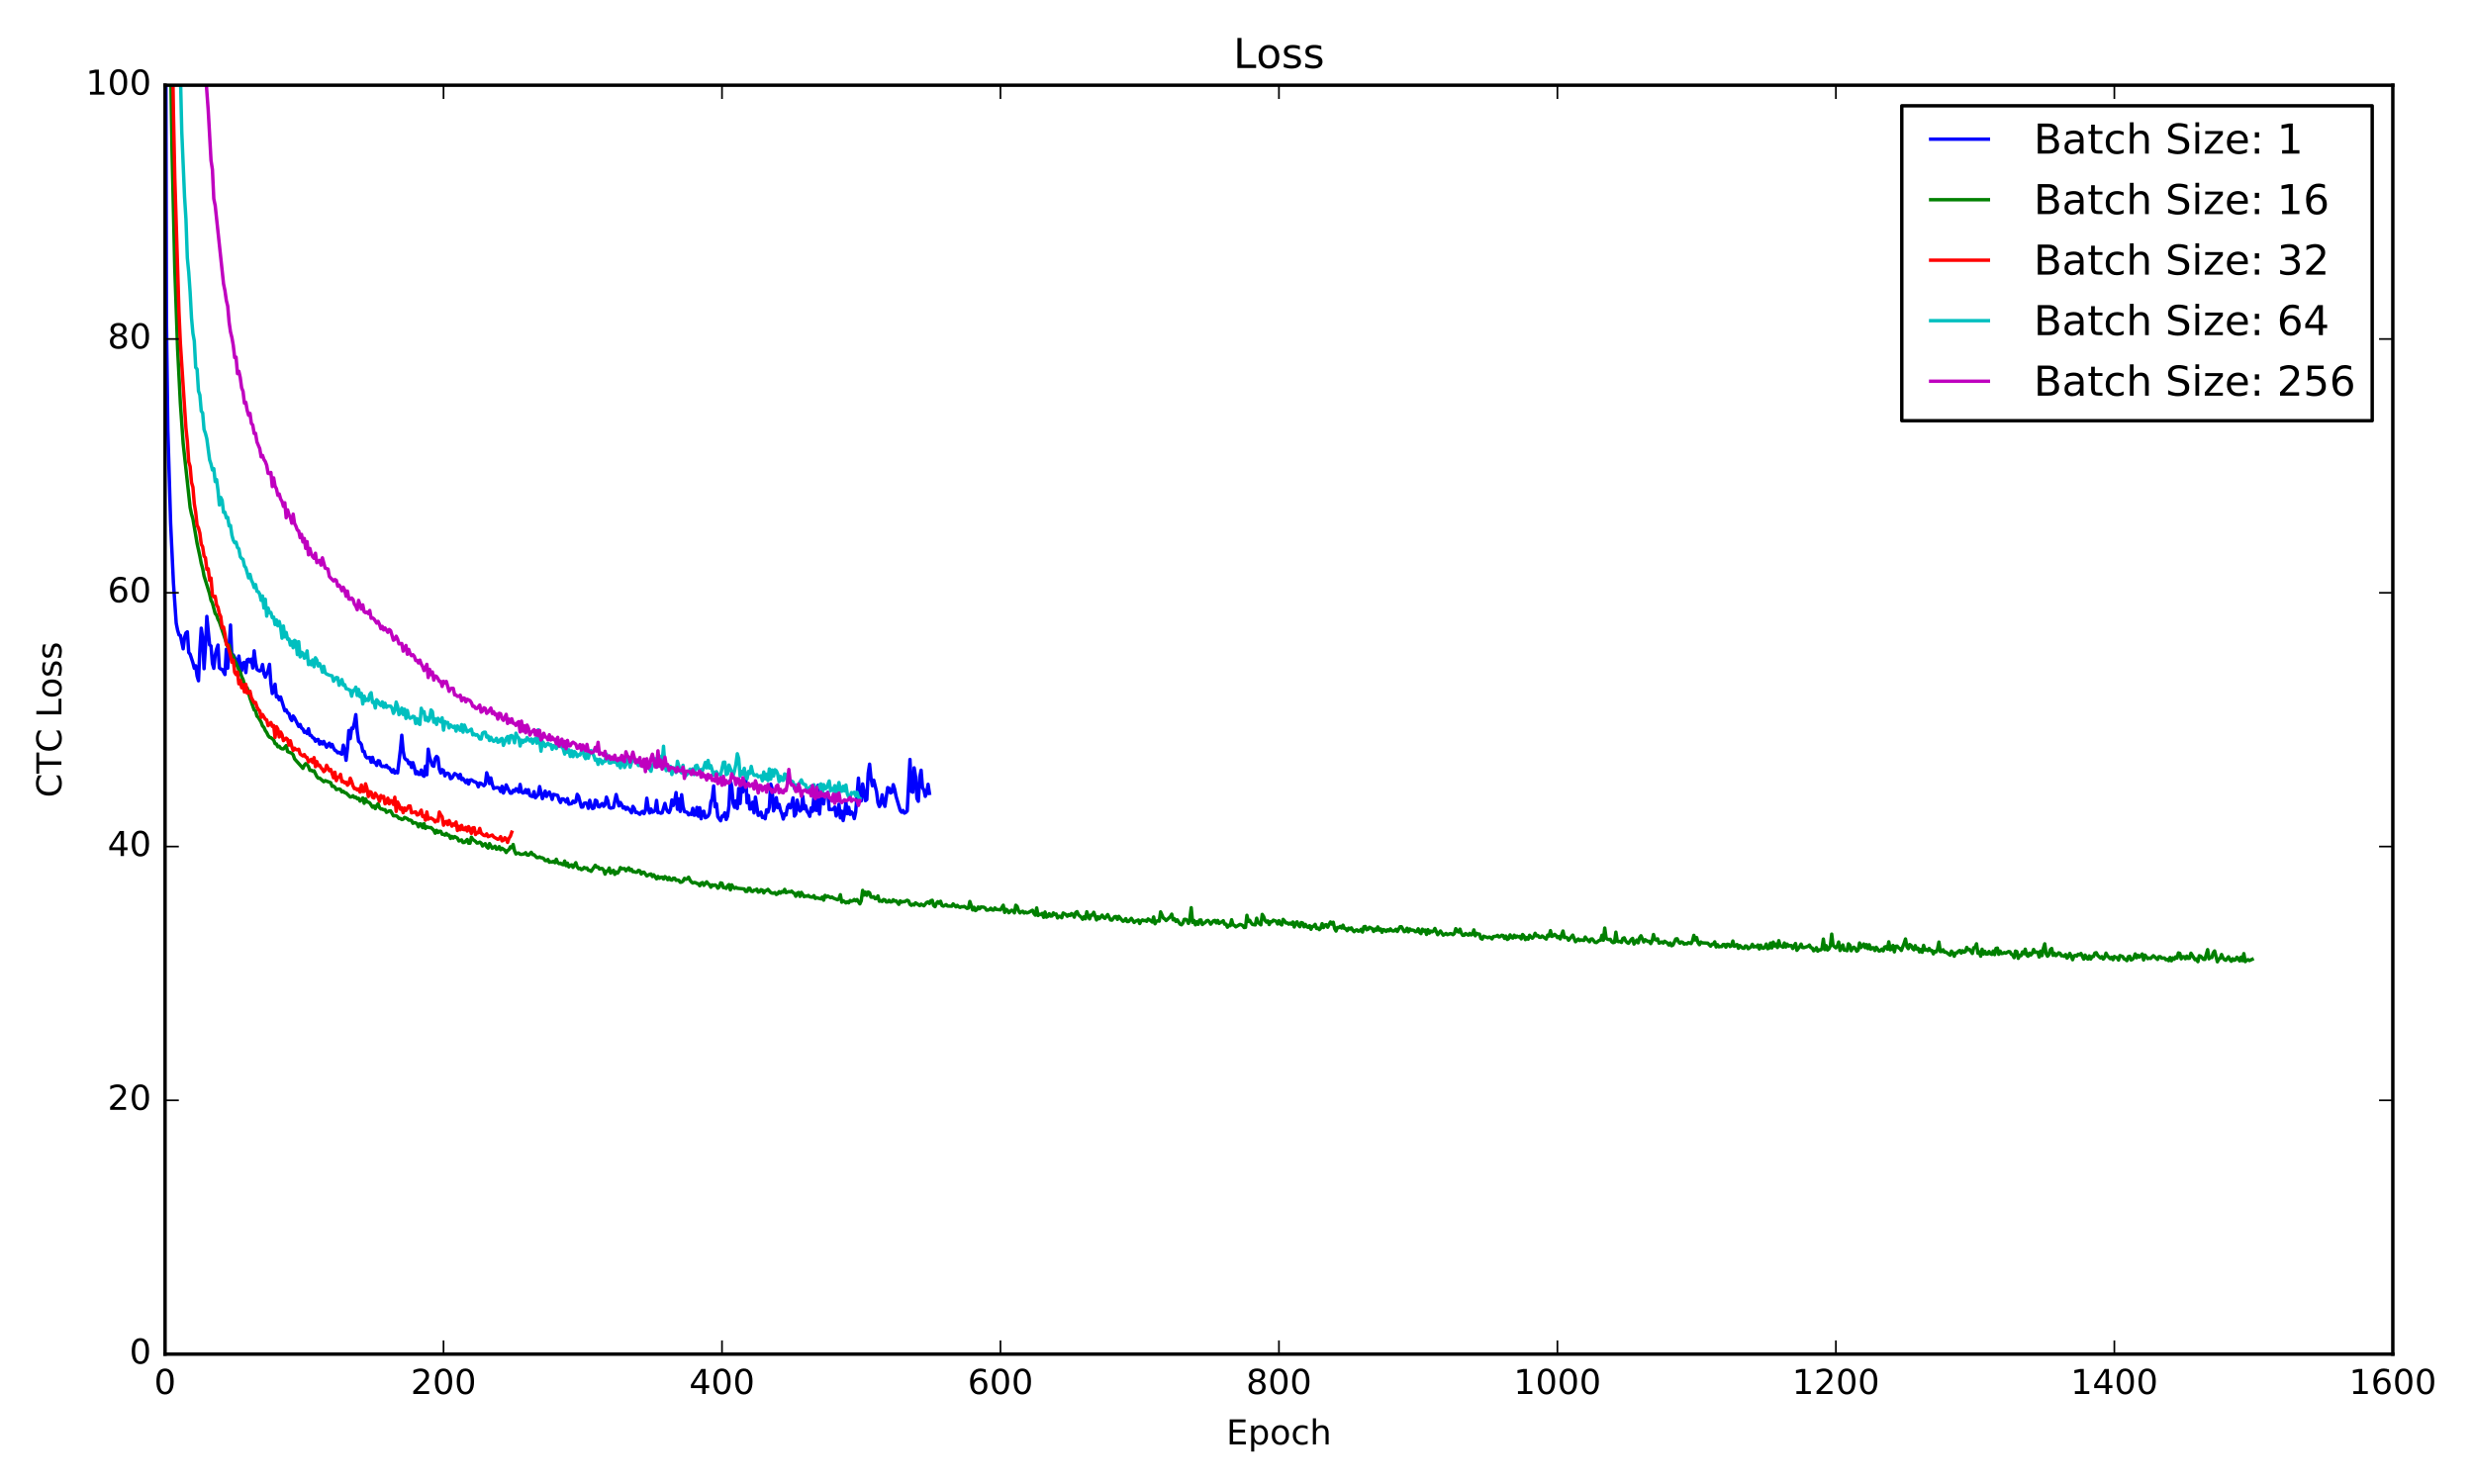 <?xml version="1.0" encoding="utf-8" standalone="no"?>
<!DOCTYPE svg PUBLIC "-//W3C//DTD SVG 1.1//EN"
  "http://www.w3.org/Graphics/SVG/1.1/DTD/svg11.dtd">
<!-- Created with matplotlib (http://matplotlib.org/) -->
<svg height="432pt" version="1.1" viewBox="0 0 720 432" width="720pt" xmlns="http://www.w3.org/2000/svg" xmlns:xlink="http://www.w3.org/1999/xlink">
 <defs>
  <style type="text/css">
*{stroke-linecap:butt;stroke-linejoin:round;stroke-miterlimit:100000;}
  </style>
 </defs>
 <g id="figure_1">
  <g id="patch_1">
   <path d="M 0 432 
L 720 432 
L 720 0 
L 0 0 
z
" style="fill:#ffffff;"/>
  </g>
  <g id="axes_1">
   <g id="patch_2">
    <path d="M 48.038 394.2 
L 696.375 394.2 
L 696.375 24.8 
L 48.038 24.8 
z
" style="fill:#ffffff;"/>
   </g>
   <g id="line2d_1">
    <path clip-path="url(#p3bc8dcb0f2)" d="M 48.223 -1 
L 48.443 93.276 
L 48.848 125.153 
L 49.658 152.376 
L 50.469 169.617 
L 51.279 181.396 
L 51.684 183.429 
L 52.09 184.814 
L 52.495 184.978 
L 53.305 188.871 
L 53.71 185.538 
L 54.116 184.229 
L 54.521 183.928 
L 54.926 189.962 
L 55.331 190.43 
L 56.142 192.945 
L 56.547 194.523 
L 56.952 193.802 
L 57.357 196.815 
L 57.763 198.175 
L 58.168 189.186 
L 58.573 182.869 
L 58.978 185.718 
L 59.383 194.66 
L 59.789 188.378 
L 60.194 179.447 
L 61.004 187.722 
L 61.409 188.051 
L 61.815 193.125 
L 62.22 194.557 
L 62.625 190.723 
L 63.03 188.978 
L 63.436 187.78 
L 63.841 194.407 
L 64.246 194.756 
L 64.651 194.855 
L 65.462 196.362 
L 65.867 189.023 
L 66.272 194.513 
L 67.082 181.956 
L 67.488 191.31 
L 67.893 190.637 
L 68.703 192.273 
L 69.108 193.752 
L 69.514 190.966 
L 69.919 193.972 
L 70.324 195.184 
L 70.729 192.985 
L 71.135 192.811 
L 71.54 195.8 
L 71.945 192.073 
L 72.35 191.894 
L 72.755 192.7 
L 73.161 191.884 
L 73.566 194.451 
L 73.971 189.453 
L 74.376 192.911 
L 74.781 194.837 
L 75.187 195.163 
L 75.592 195.326 
L 75.997 195.034 
L 76.402 193.443 
L 76.807 196.073 
L 77.213 197.128 
L 78.023 195.168 
L 78.428 193.391 
L 78.834 198.913 
L 79.239 201.883 
L 79.644 201.102 
L 80.049 199.176 
L 80.454 202.895 
L 80.86 202.681 
L 81.265 203.714 
L 81.67 202.904 
L 82.886 206.916 
L 83.291 206.647 
L 83.696 207.52 
L 84.101 207.734 
L 84.506 209.104 
L 84.912 209.761 
L 85.317 208.417 
L 85.722 208.972 
L 86.938 211.48 
L 87.343 210.897 
L 87.748 211.962 
L 88.153 212.214 
L 88.559 213.191 
L 88.964 212.918 
L 89.369 213.532 
L 89.774 212.142 
L 90.179 214.03 
L 90.585 214.115 
L 90.99 214.747 
L 91.395 214.906 
L 91.8 215.792 
L 92.205 215.318 
L 92.611 215.254 
L 93.016 216.62 
L 93.421 215.899 
L 93.826 216.567 
L 94.232 215.829 
L 95.042 217.523 
L 95.447 216.736 
L 95.852 216.338 
L 96.258 217.413 
L 96.663 216.711 
L 97.068 217.746 
L 97.473 218.423 
L 97.878 218.602 
L 98.284 219.15 
L 98.689 218.988 
L 99.094 219.362 
L 99.499 219.556 
L 99.904 216.923 
L 100.31 218.438 
L 100.715 221.327 
L 101.12 217.89 
L 101.525 212.654 
L 101.931 215.024 
L 102.336 211.962 
L 102.741 212.066 
L 103.146 210.367 
L 103.551 208.035 
L 103.957 212.916 
L 104.362 215.797 
L 104.767 216.17 
L 105.172 216.723 
L 105.577 218.712 
L 105.983 218.712 
L 106.388 220.185 
L 106.793 220.627 
L 107.604 220.498 
L 108.009 221.903 
L 108.414 220.463 
L 108.819 221.929 
L 109.224 221.97 
L 109.63 222.816 
L 110.035 221.435 
L 110.44 221.541 
L 110.845 222.841 
L 111.25 223.149 
L 111.656 223.014 
L 112.061 223.209 
L 112.466 222.785 
L 112.871 223.468 
L 113.276 223.504 
L 114.087 224.752 
L 114.492 224.034 
L 114.897 225.057 
L 115.303 224.567 
L 115.708 224.992 
L 116.518 218.332 
L 116.923 214.034 
L 117.329 218.578 
L 117.734 220.642 
L 118.139 221.144 
L 118.544 221.233 
L 118.949 222.309 
L 119.355 221.936 
L 119.76 223.416 
L 120.165 222.009 
L 120.57 223.345 
L 120.975 225.248 
L 121.381 224.595 
L 121.786 225.41 
L 122.191 225.417 
L 122.596 224.164 
L 123.002 225.664 
L 123.407 225.979 
L 123.812 223.018 
L 124.217 225.533 
L 124.622 218.082 
L 125.028 220.435 
L 125.838 222.871 
L 126.243 223.062 
L 126.648 220.834 
L 127.054 220.184 
L 127.459 220.592 
L 127.864 223.929 
L 128.269 225.017 
L 128.674 224.035 
L 129.08 224.28 
L 129.485 225.859 
L 129.89 225.178 
L 130.295 225.075 
L 130.701 225.337 
L 131.106 226.676 
L 131.511 226.506 
L 132.321 225.174 
L 133.132 225.696 
L 133.537 226.551 
L 133.942 225.428 
L 134.347 226.945 
L 134.753 226.636 
L 135.563 227.822 
L 135.968 227.042 
L 136.373 228.234 
L 136.779 227.096 
L 137.184 227.011 
L 137.994 227.562 
L 138.4 227.642 
L 138.805 228.022 
L 139.21 229.045 
L 139.615 227.937 
L 140.02 228.059 
L 140.831 228.728 
L 141.236 228.252 
L 141.641 224.96 
L 142.046 226.263 
L 142.452 228.09 
L 142.857 226.463 
L 143.262 228.327 
L 143.667 229.562 
L 144.072 229.341 
L 144.883 229.256 
L 145.288 229.494 
L 145.693 230.41 
L 146.099 228.902 
L 146.504 230.851 
L 146.909 229.949 
L 147.314 228.49 
L 148.125 230.164 
L 148.53 230.898 
L 148.935 230.888 
L 149.34 230.069 
L 149.745 230.375 
L 150.151 229.592 
L 150.556 229.867 
L 150.961 230.573 
L 151.366 228.348 
L 151.772 230.462 
L 152.177 230.85 
L 152.582 230.724 
L 152.987 229.863 
L 153.392 230.84 
L 153.798 229.897 
L 154.203 231.558 
L 154.608 231.785 
L 155.013 231.874 
L 155.418 230.447 
L 155.824 232.249 
L 156.634 231.297 
L 157.039 228.97 
L 157.85 232.495 
L 158.66 230.271 
L 159.065 231.848 
L 159.876 230.552 
L 160.281 231.453 
L 160.686 232.724 
L 161.091 231.243 
L 162.307 231.545 
L 162.712 232.869 
L 163.117 233.616 
L 163.523 232.561 
L 163.928 232.565 
L 164.333 232.913 
L 164.738 233.483 
L 165.143 232.471 
L 165.549 234.095 
L 166.359 233.915 
L 166.764 233.22 
L 167.17 233.618 
L 167.575 233.363 
L 167.98 231.231 
L 168.385 231.835 
L 169.196 234.961 
L 169.601 234.932 
L 170.006 233.848 
L 170.411 233.739 
L 170.816 233.883 
L 171.222 235.308 
L 171.627 232.967 
L 172.032 234.473 
L 172.437 235.38 
L 172.842 235.205 
L 173.248 232.931 
L 173.653 233.119 
L 174.058 234.762 
L 174.463 234.906 
L 174.869 234.238 
L 175.274 233.907 
L 175.679 234.73 
L 176.084 234.23 
L 176.489 232.042 
L 176.895 233.09 
L 177.3 235.037 
L 177.705 235.259 
L 178.515 235.088 
L 179.326 231.289 
L 180.136 234.598 
L 180.541 233.589 
L 180.947 234.274 
L 181.352 235.23 
L 181.757 234.89 
L 182.162 235.623 
L 182.568 235.053 
L 183.378 235.965 
L 183.783 236.62 
L 184.188 234.738 
L 184.594 235.347 
L 184.999 236.535 
L 185.404 236.461 
L 186.214 237.057 
L 186.62 236.465 
L 187.025 236.199 
L 187.43 236.867 
L 187.835 235.919 
L 188.24 232.362 
L 188.646 235.073 
L 189.051 236.665 
L 189.456 235.508 
L 189.861 236.438 
L 190.267 236.244 
L 190.672 235.886 
L 191.077 232.994 
L 191.482 236.577 
L 191.887 236.49 
L 192.293 236.75 
L 192.698 236.627 
L 193.508 233.873 
L 193.913 235.466 
L 194.319 236.257 
L 194.724 236.551 
L 195.129 235.57 
L 195.534 232.871 
L 195.939 234.481 
L 196.345 233.173 
L 196.75 230.722 
L 197.155 235.585 
L 197.56 232.554 
L 197.966 236.214 
L 198.371 231.353 
L 198.776 234.673 
L 199.181 236.272 
L 199.992 236.459 
L 200.397 237.212 
L 200.802 236.807 
L 201.207 237.109 
L 201.612 235.316 
L 202.018 237.317 
L 202.423 237.218 
L 202.828 235.044 
L 203.233 237.61 
L 203.638 235.131 
L 204.044 238.346 
L 204.449 236.272 
L 204.854 236.163 
L 205.259 238.053 
L 205.665 237.879 
L 206.07 237.542 
L 206.475 236.734 
L 206.88 233.449 
L 207.285 232.452 
L 207.691 228.791 
L 208.096 234.859 
L 208.501 233.981 
L 208.906 237.777 
L 209.717 238.94 
L 210.122 237.548 
L 210.527 237.645 
L 210.932 236.607 
L 211.338 238.571 
L 211.743 237.592 
L 212.148 234.563 
L 212.553 227.167 
L 212.958 228.874 
L 213.364 233.854 
L 213.769 235.016 
L 214.174 233.115 
L 214.579 235.353 
L 214.984 229.535 
L 215.39 233.9 
L 215.795 228.719 
L 216.2 230.537 
L 216.605 227.707 
L 217.01 226.103 
L 217.416 233.698 
L 217.821 231.568 
L 218.226 235.538 
L 218.631 235.433 
L 219.037 233.513 
L 219.442 236.64 
L 219.847 232.046 
L 220.657 237.36 
L 221.063 237.216 
L 221.468 236.417 
L 221.873 237.994 
L 222.278 237.645 
L 222.683 238.351 
L 223.089 235.749 
L 223.494 236.426 
L 223.899 235.007 
L 224.304 228.252 
L 224.709 229.562 
L 225.115 236.055 
L 225.52 235.007 
L 225.925 232.218 
L 226.33 235.112 
L 226.736 234.158 
L 227.141 235.874 
L 227.546 236.9 
L 227.951 238.436 
L 228.356 236.914 
L 228.762 237.249 
L 229.167 234.937 
L 229.572 234.181 
L 229.977 235.182 
L 230.382 234.1 
L 230.788 232.274 
L 231.193 237.565 
L 231.598 236.972 
L 232.003 232.918 
L 232.408 235.209 
L 232.814 236.108 
L 233.219 235.688 
L 233.624 231.787 
L 234.029 235.447 
L 234.435 234.563 
L 234.84 236.165 
L 235.245 236.704 
L 235.65 237.64 
L 236.055 235.191 
L 236.461 236.183 
L 236.866 231.896 
L 237.271 235.805 
L 237.676 235.93 
L 238.081 228.58 
L 238.487 236.984 
L 238.892 232.531 
L 239.297 231.697 
L 239.702 234.024 
L 240.107 231.122 
L 240.513 231.364 
L 240.918 230.653 
L 241.323 235.694 
L 241.728 235.599 
L 242.134 235.677 
L 242.539 235.499 
L 242.944 234.94 
L 243.349 237.542 
L 243.754 236.647 
L 244.16 234.125 
L 244.565 238.097 
L 244.97 236.133 
L 245.375 238.882 
L 245.78 236.762 
L 246.186 233.578 
L 246.591 236.862 
L 246.996 235.013 
L 247.401 237.065 
L 247.806 236.375 
L 248.212 236.842 
L 248.617 238.306 
L 249.022 236.425 
L 249.833 226.522 
L 250.238 232.776 
L 250.643 233.142 
L 251.048 228.214 
L 251.453 230.265 
L 251.859 233.085 
L 252.264 232.739 
L 252.669 225.082 
L 253.074 222.451 
L 253.479 226.471 
L 253.885 228.741 
L 254.29 227.111 
L 255.1 230.451 
L 255.506 233.683 
L 255.911 234.79 
L 256.316 234.008 
L 256.721 231.377 
L 257.126 233.524 
L 257.532 234.733 
L 258.342 229.273 
L 258.747 229.478 
L 259.152 230.841 
L 259.558 230.614 
L 259.963 228.42 
L 260.368 229.712 
L 260.773 231.807 
L 261.989 235.936 
L 262.394 236.433 
L 262.799 235.93 
L 263.205 236.703 
L 263.61 236.492 
L 264.015 236.078 
L 264.825 221.082 
L 265.231 230.379 
L 265.636 230.613 
L 266.041 223.525 
L 266.446 225.946 
L 266.851 232.432 
L 267.257 233.257 
L 267.662 226.297 
L 268.067 224.217 
L 268.472 229.32 
L 268.877 229.939 
L 269.283 231.823 
L 269.688 230.73 
L 270.093 228.319 
L 270.498 230.951 
L 270.498 230.951 
" style="fill:none;stroke:#0000ff;stroke-linecap:square;"/>
   </g>
   <g id="line2d_2">
    <path clip-path="url(#p3bc8dcb0f2)" d="M 49.461 -1 
L 49.658 18.113 
L 50.064 43.784 
L 50.874 78.376 
L 51.684 101.471 
L 52.495 117.425 
L 53.305 129.083 
L 55.331 147.715 
L 55.737 149.655 
L 56.142 151.035 
L 57.357 158.188 
L 58.168 161.897 
L 58.573 164.032 
L 58.978 165.469 
L 59.383 167.66 
L 61.004 172.863 
L 61.409 174.746 
L 61.815 175.524 
L 62.625 178.609 
L 63.03 179.053 
L 63.436 180.263 
L 63.841 181.004 
L 66.272 188.289 
L 66.677 187.777 
L 67.082 189.634 
L 67.488 190.761 
L 67.893 191.013 
L 68.298 192.327 
L 68.703 193.012 
L 69.514 195.022 
L 69.919 195.613 
L 70.324 196.951 
L 70.729 197.802 
L 71.135 199.183 
L 71.54 200.058 
L 71.945 200.261 
L 72.755 203.225 
L 73.971 206.668 
L 74.376 206.88 
L 74.781 208.47 
L 75.187 208.86 
L 75.997 210.212 
L 76.402 211.331 
L 76.807 211.718 
L 77.213 212.675 
L 77.618 213.239 
L 78.023 214.105 
L 78.428 214.62 
L 78.834 214.724 
L 79.644 215.389 
L 80.049 216.476 
L 80.454 216.569 
L 80.86 217.404 
L 81.265 217.238 
L 81.67 217.795 
L 82.075 217.992 
L 82.48 218.012 
L 83.291 217.054 
L 83.696 218.795 
L 84.912 219.271 
L 85.317 219.707 
L 85.722 220.902 
L 87.748 223.178 
L 88.153 223.677 
L 88.559 222.792 
L 88.964 222.302 
L 89.369 222.576 
L 89.774 223.125 
L 90.179 224.257 
L 90.585 224.204 
L 90.99 224.512 
L 91.395 224.372 
L 92.205 226.056 
L 92.611 226.533 
L 93.016 226.499 
L 94.232 227.57 
L 94.637 227.239 
L 96.258 227.853 
L 96.663 228.909 
L 97.068 228.845 
L 97.473 229.18 
L 97.878 229.849 
L 98.689 229.665 
L 99.094 229.818 
L 99.499 230.544 
L 99.904 230.348 
L 100.31 230.763 
L 100.715 230.818 
L 101.931 232.022 
L 102.336 231.961 
L 102.741 231.646 
L 103.146 232.159 
L 103.551 232.047 
L 103.957 232.527 
L 104.362 232.387 
L 104.767 233.206 
L 105.172 232.84 
L 105.577 232.287 
L 105.983 233.844 
L 106.388 232.55 
L 106.793 233.426 
L 107.198 233.516 
L 107.604 233.725 
L 108.414 234.988 
L 108.819 234.642 
L 109.224 235.4 
L 109.63 234.496 
L 110.035 233.964 
L 110.44 235.114 
L 110.845 235.501 
L 111.25 235.519 
L 111.656 235.739 
L 112.061 235.696 
L 112.466 236.484 
L 113.276 236.067 
L 113.682 236.048 
L 114.492 237.485 
L 115.303 237.471 
L 115.708 237.745 
L 116.113 238.242 
L 116.518 238.24 
L 116.923 238.578 
L 117.329 238.47 
L 117.734 237.963 
L 118.544 238.317 
L 118.949 238.743 
L 119.355 238.713 
L 119.76 238.877 
L 120.165 239.678 
L 120.57 239.465 
L 120.975 239.555 
L 121.381 239.776 
L 121.786 240.693 
L 122.191 239.825 
L 122.596 239.9 
L 123.002 240.936 
L 123.407 239.776 
L 123.812 241.165 
L 124.217 240.7 
L 125.028 240.932 
L 125.433 240.899 
L 126.243 241.715 
L 126.648 242.553 
L 127.054 241.708 
L 127.459 242.358 
L 127.864 241.979 
L 128.269 242.005 
L 128.674 242.866 
L 129.08 242.873 
L 129.485 243.121 
L 129.89 242.608 
L 130.295 243.121 
L 130.701 243.109 
L 131.106 244.082 
L 131.511 243.495 
L 131.916 243.968 
L 132.321 243.53 
L 133.132 243.996 
L 133.537 244.805 
L 134.347 244.499 
L 134.753 245.27 
L 135.158 245.224 
L 135.968 244.378 
L 136.373 245.473 
L 136.779 245.462 
L 137.184 243.712 
L 137.589 244.352 
L 138.4 244.937 
L 138.805 245.416 
L 139.21 245.37 
L 139.615 245.136 
L 140.02 245.396 
L 140.426 246.274 
L 140.831 245.848 
L 141.236 245.597 
L 141.641 246.512 
L 142.046 246.888 
L 142.452 245.574 
L 143.262 246.952 
L 144.072 246.333 
L 144.478 247.198 
L 144.883 247.058 
L 145.288 246.461 
L 145.693 247.362 
L 146.099 246.938 
L 146.909 247.484 
L 147.314 248.174 
L 147.719 247.575 
L 148.125 247.328 
L 148.53 246.508 
L 148.935 246.783 
L 149.34 245.837 
L 149.745 247.686 
L 150.151 248.597 
L 150.556 248.345 
L 150.961 248.335 
L 151.366 248.67 
L 151.772 248.718 
L 152.582 248.557 
L 152.987 248.217 
L 153.392 248.871 
L 153.798 248.957 
L 154.608 248.1 
L 155.013 248.785 
L 155.418 248.818 
L 156.229 249.66 
L 156.634 249.658 
L 157.039 249.454 
L 157.444 249.701 
L 157.85 249.716 
L 158.255 249.961 
L 158.66 250.512 
L 159.065 250.537 
L 159.471 250.207 
L 159.876 251.009 
L 160.281 250.852 
L 160.686 250.948 
L 161.091 250.72 
L 161.497 251.143 
L 161.902 250.124 
L 162.307 251.098 
L 162.712 251.41 
L 163.117 251.269 
L 163.523 251.6 
L 163.928 251.728 
L 164.333 250.649 
L 164.738 251.993 
L 165.143 251.266 
L 165.549 252.364 
L 165.954 251.925 
L 166.359 251.757 
L 166.764 252.505 
L 167.575 251.135 
L 167.98 252.341 
L 168.385 252.89 
L 168.79 252.73 
L 169.196 253.17 
L 169.601 252.971 
L 170.006 252.522 
L 170.411 252.789 
L 170.816 252.671 
L 171.222 253.32 
L 171.627 253.355 
L 172.032 253.657 
L 173.248 251.88 
L 173.653 252.421 
L 174.058 252.385 
L 174.463 252.979 
L 174.869 252.832 
L 175.274 252.83 
L 175.679 253.296 
L 176.084 254.457 
L 176.489 253.602 
L 176.895 253.548 
L 177.3 252.681 
L 177.705 254.168 
L 178.515 253.347 
L 178.921 254.53 
L 179.326 253.807 
L 179.731 254.183 
L 180.136 253.587 
L 180.541 252.553 
L 180.947 252.903 
L 181.757 252.839 
L 182.162 253.488 
L 182.973 252.63 
L 183.378 253.396 
L 183.783 253.067 
L 184.188 253.765 
L 184.594 253.735 
L 184.999 253.919 
L 185.404 253.878 
L 185.809 253.362 
L 186.214 253.501 
L 186.62 254.436 
L 187.025 253.94 
L 187.43 253.895 
L 188.24 254.988 
L 189.051 254.518 
L 189.456 254.422 
L 189.861 255.174 
L 190.267 254.668 
L 191.077 255.841 
L 191.482 255.139 
L 191.887 255.671 
L 192.293 255.396 
L 192.698 255.355 
L 193.103 255.888 
L 193.508 255.179 
L 193.913 255.484 
L 194.319 256.081 
L 194.724 255.452 
L 195.129 256.088 
L 195.534 256.207 
L 195.939 255.659 
L 196.345 255.652 
L 196.75 256.27 
L 197.155 256.181 
L 197.56 256.26 
L 197.966 256.838 
L 198.371 256.78 
L 198.776 256.488 
L 199.181 255.697 
L 199.586 255.968 
L 199.992 255.822 
L 200.397 255.364 
L 200.802 256.192 
L 201.207 256.742 
L 201.612 257.058 
L 202.018 256.877 
L 202.423 256.941 
L 202.828 257.186 
L 203.233 257.274 
L 203.638 257.854 
L 204.044 257.089 
L 204.449 256.92 
L 204.854 257.729 
L 205.665 256.709 
L 206.07 257.244 
L 206.475 257.559 
L 206.88 258.276 
L 207.285 257.593 
L 207.691 257.78 
L 208.096 257.597 
L 208.501 257.864 
L 208.906 258.56 
L 209.311 258.204 
L 209.717 257.001 
L 210.122 257.127 
L 210.527 258.4 
L 210.932 258.358 
L 211.338 258.625 
L 211.743 257.866 
L 212.148 257.511 
L 212.553 259.061 
L 212.958 257.587 
L 213.364 258.261 
L 213.769 258.616 
L 214.174 258.328 
L 214.579 258.587 
L 216.605 258.78 
L 217.01 259.501 
L 217.416 259.49 
L 217.821 258.582 
L 218.226 258.584 
L 218.631 259.419 
L 219.037 259.532 
L 219.442 259.14 
L 219.847 259.123 
L 220.252 258.845 
L 220.657 259.706 
L 221.063 259.578 
L 221.468 258.989 
L 221.873 259.12 
L 222.278 259.939 
L 222.683 259.304 
L 223.089 259.235 
L 223.494 258.897 
L 224.304 259.844 
L 224.709 260.012 
L 225.115 260.015 
L 225.52 259.839 
L 225.925 260.389 
L 226.33 260.178 
L 226.736 259.569 
L 227.141 259.998 
L 227.546 259.548 
L 227.951 259.707 
L 228.356 258.902 
L 228.762 259.86 
L 229.572 259.56 
L 229.977 259.658 
L 230.382 259.413 
L 230.788 259.839 
L 231.193 260.081 
L 231.598 260.909 
L 232.003 260.006 
L 232.408 259.804 
L 232.814 260.945 
L 233.219 259.781 
L 234.029 261.043 
L 234.435 260.835 
L 234.84 260.904 
L 235.245 260.673 
L 235.65 261.084 
L 236.461 261.177 
L 236.866 260.726 
L 237.271 261.554 
L 237.676 261.337 
L 238.892 261.664 
L 239.297 261.137 
L 239.702 262.041 
L 240.107 260.653 
L 240.513 261.134 
L 240.918 260.852 
L 241.728 261.327 
L 242.134 261.13 
L 242.539 261.443 
L 243.754 261.924 
L 244.16 261.615 
L 244.565 260.459 
L 244.97 262.636 
L 245.375 262.216 
L 245.78 262.455 
L 246.186 262.845 
L 246.591 262.508 
L 246.996 262.818 
L 247.401 262.142 
L 247.806 262.349 
L 248.212 262.224 
L 248.617 261.848 
L 249.022 262.24 
L 249.427 261.867 
L 250.238 263.123 
L 250.643 262.224 
L 251.048 259.191 
L 251.453 260.568 
L 251.859 259.712 
L 252.264 260.64 
L 252.669 259.67 
L 253.074 259.882 
L 253.479 261.163 
L 253.885 261.19 
L 254.29 261.026 
L 254.695 261.616 
L 255.1 261.533 
L 255.506 260.801 
L 255.911 262.357 
L 256.316 262.181 
L 256.721 262.424 
L 257.126 261.864 
L 257.532 261.957 
L 257.937 262.566 
L 258.342 262.547 
L 258.747 262.082 
L 259.152 262.567 
L 259.558 262.511 
L 259.963 261.931 
L 260.368 262.326 
L 260.773 262.231 
L 261.584 263.261 
L 261.989 262.244 
L 262.394 262.637 
L 262.799 262.454 
L 263.205 262.51 
L 264.015 262.071 
L 264.42 262.26 
L 264.825 263.266 
L 265.231 263.548 
L 265.636 263.23 
L 266.041 263.458 
L 266.446 262.822 
L 267.257 263.341 
L 267.662 263.634 
L 268.067 263.195 
L 268.877 263.687 
L 269.688 262.686 
L 270.093 262.575 
L 270.498 263.024 
L 270.904 262.208 
L 271.309 262.078 
L 271.714 263.599 
L 272.119 263.94 
L 272.524 262.976 
L 272.93 262.485 
L 273.335 262.971 
L 273.74 262.366 
L 274.145 263.618 
L 274.55 263.785 
L 275.361 263.341 
L 275.766 263.753 
L 276.982 263.802 
L 277.387 263.131 
L 278.197 263.987 
L 278.603 263.56 
L 279.008 263.979 
L 279.413 264.157 
L 279.818 263.939 
L 280.223 263.969 
L 280.629 263.863 
L 281.439 264.444 
L 281.844 264.324 
L 282.249 262.43 
L 283.06 264.885 
L 283.465 264.108 
L 283.87 265.083 
L 284.275 264.819 
L 284.681 264.033 
L 285.086 264.557 
L 285.491 264.024 
L 286.302 264.086 
L 286.707 264.33 
L 287.112 264.941 
L 287.517 264.93 
L 287.922 264.781 
L 288.328 264.388 
L 288.733 264.875 
L 289.138 264.926 
L 289.543 264.312 
L 289.948 264.734 
L 291.164 264.867 
L 291.974 263.513 
L 292.38 265.607 
L 292.785 264.699 
L 293.19 264.984 
L 293.595 265.711 
L 294.406 264.97 
L 294.811 265.093 
L 295.216 265.745 
L 295.621 263.516 
L 296.027 263.885 
L 296.432 265.176 
L 296.837 265.756 
L 297.242 265.396 
L 297.647 265.274 
L 298.053 265.793 
L 298.458 265.505 
L 298.863 265.751 
L 299.268 265.658 
L 300.484 264.978 
L 300.889 265.907 
L 301.294 266.399 
L 301.7 264.307 
L 302.105 266.516 
L 302.51 266.14 
L 302.915 266.234 
L 303.32 265.888 
L 303.726 267.04 
L 304.131 265.484 
L 304.536 266.992 
L 304.941 266.767 
L 305.346 265.984 
L 305.752 266.685 
L 306.157 266.649 
L 306.562 265.754 
L 306.967 266.232 
L 307.373 266.065 
L 307.778 267.224 
L 308.183 266.724 
L 308.588 266.751 
L 308.993 267.165 
L 309.399 265.782 
L 310.209 266.236 
L 310.614 266.726 
L 311.019 266.25 
L 311.425 266.523 
L 311.83 265.934 
L 312.235 266.206 
L 312.64 266.991 
L 313.045 265.666 
L 313.451 265.382 
L 313.856 266.299 
L 314.666 267.006 
L 315.072 267.608 
L 315.477 266.857 
L 315.882 267.453 
L 316.287 265.417 
L 316.692 266.675 
L 317.098 267.494 
L 317.503 266.376 
L 317.908 266.397 
L 318.313 265.566 
L 319.124 267.798 
L 319.529 266.865 
L 319.934 267.436 
L 320.744 266.4 
L 321.15 267.052 
L 321.555 267.352 
L 322.365 266.232 
L 323.176 267.792 
L 323.581 267.863 
L 324.391 266.861 
L 324.797 266.8 
L 325.202 267.647 
L 325.607 266.752 
L 326.417 267.743 
L 326.823 268.194 
L 327.228 267.972 
L 327.633 267.423 
L 328.038 268.279 
L 328.443 268.253 
L 329.254 267.329 
L 330.064 268.538 
L 330.47 268.167 
L 331.28 267.814 
L 331.685 268.847 
L 332.09 268.091 
L 332.496 267.788 
L 332.901 268.017 
L 333.306 267.928 
L 333.711 268.209 
L 334.116 267.502 
L 334.927 268.05 
L 335.332 268.418 
L 335.737 266.933 
L 336.142 268.914 
L 336.548 268.153 
L 336.953 268.044 
L 337.358 268.154 
L 337.763 265.451 
L 338.574 267.277 
L 338.979 267.495 
L 339.384 267.975 
L 340.6 266.851 
L 341.005 266.117 
L 341.41 267.776 
L 341.815 267.478 
L 342.221 268.251 
L 342.626 267.771 
L 343.436 269.038 
L 343.841 269.209 
L 344.247 268.729 
L 344.652 267.632 
L 345.057 267.612 
L 345.462 267.879 
L 345.868 268.817 
L 346.273 267.497 
L 346.678 264.238 
L 347.083 268.539 
L 347.488 267.949 
L 347.894 269.217 
L 348.299 268.324 
L 348.704 269.064 
L 349.109 267.851 
L 349.514 267.795 
L 349.92 269.136 
L 350.325 268.768 
L 350.73 268.591 
L 351.135 268.059 
L 351.54 267.936 
L 351.946 268.361 
L 352.351 269.029 
L 353.161 268.049 
L 353.567 267.933 
L 353.972 268.663 
L 354.377 267.948 
L 354.782 268.829 
L 355.187 268.481 
L 355.593 268.401 
L 355.998 268.012 
L 356.403 269.036 
L 356.808 269.023 
L 357.213 269.92 
L 357.619 269.346 
L 358.024 269.47 
L 358.429 267.741 
L 358.834 269.226 
L 359.24 269.376 
L 359.645 269.805 
L 360.86 269.101 
L 361.266 269.209 
L 361.671 269.452 
L 362.076 270.009 
L 362.481 269.946 
L 362.886 266.449 
L 363.292 268.238 
L 363.697 267.898 
L 364.102 268.636 
L 364.507 269.113 
L 365.318 269.242 
L 365.723 267.293 
L 366.128 268.497 
L 366.939 269.228 
L 367.344 266.183 
L 367.749 266.828 
L 368.154 267.947 
L 368.559 268.44 
L 368.965 268.081 
L 369.37 269.144 
L 369.775 268.317 
L 370.18 268.35 
L 370.585 267.858 
L 371.396 268.188 
L 371.801 268.967 
L 372.206 268.013 
L 372.611 268.959 
L 373.017 269.256 
L 373.422 267.632 
L 373.827 268.073 
L 374.232 268.692 
L 374.638 268.659 
L 375.043 269.027 
L 375.448 268.726 
L 375.853 269.056 
L 376.258 268.396 
L 376.664 269.845 
L 377.069 268.713 
L 377.474 268.35 
L 377.879 269.356 
L 378.284 269.77 
L 378.69 268.558 
L 379.095 268.679 
L 379.5 269.798 
L 379.905 269.092 
L 380.31 269.783 
L 380.716 269.967 
L 381.121 269.46 
L 381.526 270.516 
L 381.931 269.714 
L 382.337 269.628 
L 382.742 269.079 
L 383.147 270.285 
L 383.552 270.145 
L 383.957 270.619 
L 384.363 270.164 
L 384.768 268.881 
L 385.173 270.019 
L 385.578 269.303 
L 385.983 269.169 
L 386.389 269.919 
L 387.199 268.387 
L 387.604 269.023 
L 388.009 268.466 
L 388.415 270.306 
L 388.82 271.03 
L 389.225 269.989 
L 389.63 270.032 
L 390.036 269.686 
L 390.441 270.166 
L 390.846 269.32 
L 391.251 270.269 
L 391.656 270.359 
L 392.062 270.926 
L 392.467 270.194 
L 392.872 270.454 
L 393.277 270.104 
L 393.682 270.806 
L 394.088 271.222 
L 394.493 270.803 
L 394.898 270.675 
L 395.303 271.077 
L 395.708 270.982 
L 396.114 270.518 
L 396.519 271.325 
L 396.924 269.788 
L 397.329 269.693 
L 397.735 270.658 
L 398.14 270.519 
L 398.545 269.939 
L 399.355 270.341 
L 399.761 271.16 
L 400.166 270.434 
L 400.571 270.791 
L 400.976 269.821 
L 401.381 270.773 
L 401.787 270.414 
L 402.192 271.401 
L 402.597 270.598 
L 403.002 270.734 
L 403.407 271.143 
L 403.813 270.656 
L 404.218 270.966 
L 404.623 270.396 
L 405.028 270.883 
L 405.434 271.042 
L 405.839 270.921 
L 406.244 270.504 
L 406.649 271.155 
L 407.46 269.775 
L 407.865 269.782 
L 408.675 271.217 
L 409.08 271.03 
L 409.486 270.212 
L 409.891 271.262 
L 410.296 270.426 
L 410.701 270.771 
L 411.106 270.738 
L 411.512 270.866 
L 411.917 271.232 
L 412.322 271.156 
L 412.727 270.371 
L 413.133 271.399 
L 413.538 271.777 
L 413.943 270.482 
L 414.348 271.072 
L 414.753 270.733 
L 415.159 272.021 
L 415.564 270.611 
L 415.969 271.624 
L 416.374 271.022 
L 416.779 271.269 
L 417.185 271.023 
L 417.59 270.277 
L 418.4 272.097 
L 419.211 271.009 
L 420.021 272.236 
L 420.832 271.723 
L 421.237 272.095 
L 422.047 271.771 
L 422.452 271.839 
L 422.858 272.092 
L 423.263 271.742 
L 423.668 270.337 
L 424.073 271.068 
L 424.478 271.318 
L 424.884 270.475 
L 425.289 271.637 
L 425.694 272.28 
L 426.099 272.265 
L 426.505 271.746 
L 427.315 272.228 
L 427.72 271.703 
L 428.125 272.157 
L 428.531 271.965 
L 428.936 270.689 
L 429.341 272.412 
L 429.746 271.7 
L 430.151 271.897 
L 430.557 271.915 
L 430.962 273.192 
L 431.367 273.384 
L 431.772 272.523 
L 432.988 272.984 
L 433.393 272.773 
L 433.798 272.933 
L 434.204 273.322 
L 434.609 272.644 
L 435.419 272.549 
L 435.824 272.293 
L 436.23 272.753 
L 436.635 272.643 
L 437.04 272.248 
L 437.445 272.337 
L 437.85 273.174 
L 438.256 272.492 
L 438.661 273.487 
L 439.066 273.246 
L 439.471 272.144 
L 439.876 272.879 
L 440.282 273.076 
L 440.687 272.233 
L 441.092 272.897 
L 441.497 272.494 
L 441.903 272.742 
L 442.308 272.577 
L 442.713 273.31 
L 443.118 272.04 
L 443.523 272.487 
L 443.929 273.53 
L 444.334 272.926 
L 444.739 273.401 
L 445.144 272.253 
L 445.549 272.778 
L 445.955 273.108 
L 446.36 272.639 
L 446.765 271.676 
L 447.17 272.429 
L 447.575 272.323 
L 447.981 272.841 
L 448.386 272.866 
L 448.791 272.465 
L 450.007 273.367 
L 450.412 272.215 
L 450.817 272.495 
L 451.222 270.902 
L 451.628 272.599 
L 452.033 272.397 
L 452.438 271.991 
L 452.843 272.323 
L 453.248 272.944 
L 453.654 272.608 
L 454.059 273.325 
L 454.869 271.018 
L 455.274 272.92 
L 455.68 272.828 
L 456.085 272.997 
L 456.49 273.711 
L 457.706 272.207 
L 458.516 274.144 
L 459.327 273.339 
L 459.732 273.798 
L 460.137 273.591 
L 460.947 273.774 
L 461.353 272.776 
L 461.758 273.357 
L 462.163 273.679 
L 462.568 274.158 
L 462.974 273.379 
L 463.379 273.319 
L 464.189 274.311 
L 464.594 274.389 
L 465.405 273.751 
L 465.81 273.706 
L 466.215 272.249 
L 466.62 273.707 
L 467.026 270.159 
L 467.431 273.128 
L 467.836 273.426 
L 468.241 273.521 
L 468.646 273.432 
L 469.052 274.135 
L 469.457 274.412 
L 469.862 274.303 
L 470.267 271.354 
L 470.673 273.979 
L 471.078 274.134 
L 471.483 274.018 
L 471.888 274.347 
L 472.293 273.18 
L 472.699 272.999 
L 473.104 273.893 
L 473.509 274.365 
L 473.914 274.597 
L 474.725 273.51 
L 475.13 273.169 
L 475.535 274.818 
L 476.345 273.645 
L 476.751 274.467 
L 477.156 272.994 
L 477.561 272.399 
L 478.372 274.206 
L 478.777 273.543 
L 479.587 274.071 
L 479.992 273.992 
L 480.398 274.686 
L 480.803 273.936 
L 481.208 272.035 
L 481.613 273.46 
L 482.018 273.656 
L 482.424 273.299 
L 482.829 274.567 
L 483.639 274.206 
L 484.044 274.537 
L 484.45 273.996 
L 485.26 274.522 
L 485.665 275.092 
L 486.071 274.498 
L 486.476 275.312 
L 486.881 275.104 
L 487.691 273.343 
L 488.097 273.272 
L 488.502 274.152 
L 488.907 274.574 
L 489.312 274.204 
L 489.717 274.315 
L 490.123 274.838 
L 490.528 274.689 
L 490.933 274.768 
L 491.338 274.406 
L 491.743 274.484 
L 492.149 274.675 
L 492.554 273.887 
L 492.959 272.285 
L 493.364 273.641 
L 493.77 272.926 
L 494.175 274.443 
L 494.58 275.009 
L 494.985 274.221 
L 495.39 274.478 
L 497.011 274.556 
L 497.822 275.428 
L 498.227 274.867 
L 498.632 274.891 
L 499.037 274.174 
L 499.442 275.664 
L 499.848 275.002 
L 500.253 275.619 
L 500.658 275.525 
L 501.063 275.549 
L 501.469 274.948 
L 501.874 274.945 
L 502.279 275.731 
L 502.684 274.881 
L 503.089 274.928 
L 503.495 275.544 
L 503.9 275.302 
L 504.305 273.935 
L 504.71 275.468 
L 505.115 275.292 
L 505.521 274.953 
L 505.926 276.053 
L 506.331 275.247 
L 507.141 276.004 
L 507.547 276.064 
L 507.952 275.378 
L 508.357 275.441 
L 508.762 276.182 
L 509.573 275.641 
L 509.978 274.885 
L 510.383 275.672 
L 510.788 275.492 
L 511.194 275.64 
L 511.599 275.094 
L 512.004 276.252 
L 512.409 275.149 
L 512.814 275.926 
L 513.22 276.052 
L 513.625 275.702 
L 514.03 274.822 
L 514.435 276.175 
L 514.841 275.991 
L 515.246 274.531 
L 515.651 275.938 
L 516.056 274.253 
L 516.461 275.391 
L 516.867 274.816 
L 517.272 275.824 
L 517.677 273.829 
L 518.082 275.344 
L 518.487 275.412 
L 518.893 275.745 
L 519.298 274.509 
L 519.703 275.679 
L 520.108 274.84 
L 520.513 275.399 
L 520.919 275.262 
L 521.324 275.246 
L 521.729 276.116 
L 522.54 274.646 
L 522.945 276.643 
L 523.755 275.597 
L 524.16 274.825 
L 524.566 275.823 
L 524.971 275.873 
L 526.186 275.471 
L 526.592 275.101 
L 526.997 275.856 
L 527.402 275.97 
L 527.807 276.786 
L 528.212 276.491 
L 528.618 275.879 
L 529.023 276.898 
L 529.428 276.498 
L 529.833 276.538 
L 530.239 276.131 
L 530.644 273.372 
L 531.049 276.425 
L 531.454 275.277 
L 531.859 276.559 
L 532.265 276.221 
L 532.67 275.34 
L 533.075 271.927 
L 533.48 275.227 
L 534.291 275.93 
L 534.696 275.401 
L 535.101 274.23 
L 535.506 276.711 
L 536.317 275.085 
L 536.722 276.596 
L 537.127 276.574 
L 537.532 276.762 
L 537.938 274.75 
L 538.343 275.141 
L 538.748 276.77 
L 539.153 275.974 
L 539.558 275.737 
L 539.964 276.2 
L 540.369 276.902 
L 540.774 276.582 
L 541.179 274.506 
L 541.584 275.843 
L 542.395 274.798 
L 542.8 275.876 
L 543.205 274.984 
L 543.61 276.151 
L 544.016 275.027 
L 544.421 276.325 
L 544.826 275.91 
L 545.231 275.912 
L 545.637 276.71 
L 546.042 275.753 
L 546.852 276.863 
L 547.257 276.725 
L 547.663 276.285 
L 548.068 276.803 
L 548.473 275.68 
L 548.878 275.58 
L 549.283 276.313 
L 549.689 274.17 
L 550.094 276.492 
L 550.499 276.294 
L 550.904 275.23 
L 551.309 277.098 
L 551.715 275.482 
L 552.12 275.418 
L 552.525 275.897 
L 552.93 276.129 
L 553.336 276.691 
L 554.146 274.606 
L 554.551 273.344 
L 554.956 275.588 
L 555.362 276.163 
L 555.767 274.963 
L 556.172 275.211 
L 556.577 276.077 
L 556.982 276.496 
L 557.388 275.286 
L 557.793 276.264 
L 558.198 276.015 
L 558.603 277.108 
L 559.008 276.392 
L 559.414 277.203 
L 559.819 275.197 
L 560.224 276.535 
L 560.629 276.421 
L 561.035 276.732 
L 561.44 276.091 
L 561.845 276.691 
L 562.25 276.697 
L 562.655 277.675 
L 563.061 276.945 
L 563.466 277.09 
L 563.871 276.276 
L 564.276 274.237 
L 564.681 277.008 
L 565.087 276.976 
L 565.492 276.474 
L 565.897 277.184 
L 566.302 277.127 
L 567.518 278.055 
L 567.923 276.872 
L 568.328 277.35 
L 568.734 278.369 
L 569.139 277.424 
L 569.544 277.379 
L 569.949 276.901 
L 570.354 276.679 
L 570.76 277.437 
L 571.165 276.762 
L 571.57 277.185 
L 571.975 277.009 
L 572.38 275.784 
L 572.786 276.471 
L 573.191 276.373 
L 574.001 277.557 
L 574.407 275.893 
L 574.812 275.812 
L 575.217 274.749 
L 575.622 277.495 
L 576.027 277.079 
L 576.433 278.352 
L 576.838 276.323 
L 577.243 277.719 
L 577.648 276.92 
L 578.053 277.72 
L 578.459 277.706 
L 578.864 276.986 
L 579.269 277.634 
L 579.674 277.833 
L 580.079 276.84 
L 580.485 277.897 
L 580.89 276.082 
L 581.295 275.993 
L 581.7 277.809 
L 582.106 276.87 
L 582.511 277.584 
L 582.916 277.521 
L 583.321 277.293 
L 583.726 277.477 
L 584.537 277.004 
L 584.942 277.068 
L 585.347 277.77 
L 585.752 277.986 
L 586.158 278.78 
L 586.563 276.863 
L 586.968 277.034 
L 587.373 278.983 
L 587.778 278.075 
L 588.184 278.2 
L 588.589 277.101 
L 588.994 277.636 
L 589.399 276.311 
L 589.805 277.991 
L 590.21 278.379 
L 590.615 277.46 
L 591.02 278.005 
L 591.425 277.529 
L 591.831 276.385 
L 592.236 277.259 
L 592.641 277.123 
L 593.046 277.222 
L 593.451 278.591 
L 593.857 276.866 
L 594.262 278.183 
L 594.667 276.111 
L 595.072 274.757 
L 595.477 277.606 
L 595.883 278.361 
L 596.288 277.895 
L 596.693 276.447 
L 597.098 276.102 
L 597.504 278.102 
L 597.909 277.491 
L 598.314 278.195 
L 598.719 277.875 
L 599.124 277.373 
L 599.53 277.508 
L 599.935 278.241 
L 600.34 278.205 
L 600.745 278.391 
L 601.15 277.877 
L 601.556 278.916 
L 601.961 278.448 
L 602.366 277.529 
L 602.771 278.325 
L 603.176 279.381 
L 603.582 278.277 
L 603.987 278.108 
L 604.392 278.314 
L 604.797 277.782 
L 605.203 277.935 
L 605.608 277.558 
L 606.418 279.199 
L 606.823 278.03 
L 607.229 278.867 
L 607.634 279.192 
L 608.039 278.267 
L 608.444 279.179 
L 608.849 278.462 
L 609.255 278.448 
L 609.66 277.451 
L 610.065 277.333 
L 610.47 278.114 
L 611.281 278.853 
L 611.686 278.479 
L 612.091 279.193 
L 612.496 278.756 
L 612.902 277.459 
L 613.307 278.217 
L 614.117 279.066 
L 614.522 278.648 
L 614.928 279.373 
L 615.333 278.437 
L 615.738 278.717 
L 616.143 278.788 
L 616.548 279.481 
L 616.954 278.179 
L 617.764 278.463 
L 618.169 279.137 
L 618.574 279.281 
L 618.98 279.649 
L 619.385 278.51 
L 619.79 278.367 
L 620.195 279.445 
L 620.601 279.272 
L 621.006 278.794 
L 621.411 277.695 
L 621.816 278.809 
L 622.221 278.1 
L 622.627 278.598 
L 623.032 278.291 
L 623.437 277.71 
L 623.842 279.441 
L 624.247 278.036 
L 625.058 279.065 
L 625.463 278.88 
L 625.868 279.015 
L 626.679 278.206 
L 627.489 278.928 
L 627.894 279.301 
L 628.3 278.515 
L 628.705 278.489 
L 629.11 278.929 
L 629.92 278.88 
L 630.326 279.378 
L 630.731 279.261 
L 631.136 279.661 
L 631.541 278.721 
L 631.946 279.69 
L 632.352 278.85 
L 632.757 279.249 
L 633.162 278.547 
L 633.567 278.916 
L 633.973 277.405 
L 634.378 277.535 
L 634.783 279.126 
L 635.188 278.504 
L 635.593 278.515 
L 635.999 279.102 
L 636.404 278.329 
L 636.809 278.983 
L 637.214 278.944 
L 637.619 277.478 
L 638.835 279.386 
L 639.24 279.153 
L 639.645 279.945 
L 640.051 278.222 
L 640.456 278.361 
L 641.266 279.259 
L 641.672 279.286 
L 642.482 276.448 
L 642.887 279.108 
L 643.292 278.604 
L 643.698 278.75 
L 644.103 277.374 
L 644.508 276.831 
L 645.318 279.983 
L 645.724 279.177 
L 646.129 278.968 
L 646.534 277.864 
L 646.939 278.82 
L 647.344 279.332 
L 647.75 279.537 
L 648.56 278.53 
L 648.965 279.313 
L 649.371 279.831 
L 649.776 279.09 
L 650.181 279.548 
L 650.586 279.389 
L 650.991 278.648 
L 651.397 279.052 
L 651.802 279.725 
L 652.207 278.634 
L 652.612 279.656 
L 653.017 277.6 
L 653.423 279.93 
L 653.828 279.516 
L 654.233 279.367 
L 654.638 279.627 
L 655.449 279.252 
L 655.449 279.252 
" style="fill:none;stroke:#008000;stroke-linecap:square;"/>
   </g>
   <g id="line2d_3">
    <path clip-path="url(#p3bc8dcb0f2)" d="M 49.968 -1 
L 50.469 32.278 
L 50.874 51.907 
L 52.09 90.892 
L 52.495 99.918 
L 54.116 124.663 
L 54.521 128.433 
L 54.926 134.437 
L 55.331 135.778 
L 55.737 140.448 
L 56.142 141.813 
L 56.547 146.659 
L 56.952 149.114 
L 57.357 152.908 
L 57.763 153.688 
L 58.168 155.218 
L 58.573 158.444 
L 58.978 159.171 
L 59.383 161.881 
L 59.789 162.376 
L 60.194 165.761 
L 60.599 165.559 
L 61.004 168.925 
L 61.409 168.285 
L 61.815 173.19 
L 62.22 173.763 
L 62.625 173.598 
L 63.03 176.149 
L 63.436 176.763 
L 63.841 178.653 
L 64.246 179.482 
L 64.651 182.793 
L 65.056 182.544 
L 65.462 184.619 
L 65.867 187.63 
L 66.272 187.768 
L 67.082 190.765 
L 67.488 192.773 
L 67.893 192.166 
L 68.298 195.713 
L 68.703 196.361 
L 69.108 195.622 
L 69.514 199.067 
L 69.919 198 
L 70.324 200.2 
L 70.729 199.296 
L 71.135 201.45 
L 71.54 199.215 
L 71.945 201.778 
L 72.35 201.611 
L 72.755 201.214 
L 73.161 203.112 
L 73.971 204.579 
L 74.376 204.484 
L 74.781 205.823 
L 75.187 206.547 
L 75.592 206.964 
L 75.997 208.833 
L 76.402 208.007 
L 77.213 209.388 
L 77.618 209.572 
L 78.023 211.242 
L 78.428 210.889 
L 78.834 210.321 
L 79.239 211.46 
L 79.644 211.204 
L 80.049 214.663 
L 80.454 211.548 
L 80.86 212.236 
L 81.265 214.535 
L 81.67 213.092 
L 82.075 213.863 
L 82.48 215.607 
L 83.291 214.879 
L 83.696 215.234 
L 84.101 216.914 
L 84.506 215.633 
L 84.912 217.28 
L 85.317 218.453 
L 85.722 217.789 
L 86.127 218.214 
L 86.533 218.27 
L 86.938 218.097 
L 87.343 219.495 
L 88.153 220.063 
L 88.559 219.654 
L 88.964 220.364 
L 89.369 220.502 
L 89.774 221.781 
L 90.585 221.052 
L 90.99 221.956 
L 91.395 220.543 
L 91.8 223.178 
L 92.205 221.699 
L 92.611 222.868 
L 93.016 222.748 
L 93.421 223.503 
L 93.826 223.935 
L 94.232 224.631 
L 94.637 224.233 
L 95.042 222.763 
L 95.852 224.362 
L 96.258 223.984 
L 97.068 226.429 
L 97.473 224.803 
L 97.878 227.247 
L 98.284 226.277 
L 98.689 226.201 
L 99.094 225.408 
L 99.499 227.55 
L 99.904 227.445 
L 100.31 227.896 
L 100.715 227.704 
L 101.12 228.568 
L 101.525 228.113 
L 101.931 226.524 
L 102.336 227.491 
L 102.741 228.798 
L 103.146 229.585 
L 103.551 229.53 
L 103.957 229.977 
L 104.362 229.632 
L 104.767 230.589 
L 105.172 228.522 
L 105.577 230.393 
L 105.983 230.376 
L 106.388 228.182 
L 106.793 229.506 
L 107.198 231.855 
L 107.604 230.446 
L 108.009 230.602 
L 108.414 232.107 
L 108.819 232.3 
L 109.224 230.928 
L 110.035 232.146 
L 110.44 233.274 
L 110.845 231.578 
L 111.25 232.252 
L 111.656 231.828 
L 112.061 233.99 
L 112.466 233.648 
L 112.871 232.349 
L 113.276 233.995 
L 113.682 233.054 
L 114.087 233.137 
L 114.492 234.163 
L 114.897 232.077 
L 115.303 236.219 
L 115.708 233.477 
L 116.113 234.275 
L 116.518 235.568 
L 116.923 235.141 
L 117.329 236.573 
L 117.734 235.218 
L 118.139 235.935 
L 118.949 234.619 
L 119.355 234.624 
L 119.76 236.629 
L 120.975 236.338 
L 121.381 237.256 
L 121.786 237.149 
L 122.596 235.837 
L 123.002 237.687 
L 123.407 237.503 
L 123.812 238.756 
L 124.217 236.37 
L 124.622 238.459 
L 125.028 238.224 
L 125.433 238.137 
L 126.243 238.652 
L 126.648 239.272 
L 127.054 238.781 
L 127.459 239.046 
L 127.864 236.388 
L 128.269 237.212 
L 128.674 237.758 
L 129.08 240.221 
L 129.485 239.293 
L 129.89 239.11 
L 130.295 240.072 
L 130.701 238.851 
L 131.511 240.5 
L 131.916 239.837 
L 132.321 240.231 
L 132.727 239.284 
L 133.132 241.771 
L 133.537 240.522 
L 133.942 241.547 
L 134.347 240.263 
L 134.753 241.442 
L 135.158 241.542 
L 135.563 240.851 
L 135.968 241.92 
L 136.373 240.63 
L 136.779 241.395 
L 137.184 242.606 
L 137.589 241.003 
L 137.994 240.93 
L 138.4 242.935 
L 138.805 242.385 
L 139.21 242.411 
L 139.615 241.147 
L 140.02 242.541 
L 140.831 243.21 
L 141.236 243.248 
L 141.641 242.733 
L 142.046 243.564 
L 143.262 243.076 
L 143.667 243.62 
L 144.883 244.335 
L 145.288 244.13 
L 145.693 243.544 
L 146.099 244.793 
L 146.504 244.593 
L 146.909 243.852 
L 147.314 244.215 
L 147.719 245.238 
L 148.125 244.028 
L 148.53 243.436 
L 148.935 242.252 
L 148.935 242.252 
" style="fill:none;stroke:#ff0000;stroke-linecap:square;"/>
   </g>
   <g id="line2d_4">
    <path clip-path="url(#p3bc8dcb0f2)" d="M 51.954 -1 
L 52.09 3.955 
L 52.9 38.328 
L 53.71 57.281 
L 54.116 63.779 
L 54.521 75.122 
L 54.926 79.264 
L 55.331 85.086 
L 55.737 92.557 
L 56.142 97.036 
L 56.547 99.264 
L 56.952 106.991 
L 57.357 107.448 
L 57.763 113.823 
L 58.168 114.997 
L 58.573 119.688 
L 58.978 120.192 
L 59.383 125.028 
L 59.789 126.145 
L 60.194 127.738 
L 61.004 133.858 
L 61.409 135.084 
L 61.815 136.803 
L 62.22 136.422 
L 62.625 140.179 
L 63.03 139.604 
L 63.436 142.698 
L 63.841 146.988 
L 64.246 144.808 
L 64.651 145.672 
L 65.056 149.15 
L 65.462 149.124 
L 65.867 150.743 
L 66.272 150.614 
L 66.677 153.082 
L 67.082 152.961 
L 67.488 155.794 
L 67.893 157.258 
L 68.298 158.002 
L 68.703 157.818 
L 69.108 159.389 
L 69.514 159.758 
L 69.919 162.054 
L 70.324 162.586 
L 70.729 162.819 
L 71.135 164.767 
L 71.54 165.26 
L 72.35 168.235 
L 72.755 167.195 
L 73.161 168.874 
L 73.566 169.742 
L 73.971 171.039 
L 74.376 170.161 
L 74.781 172.124 
L 75.187 172.267 
L 75.592 172.965 
L 75.997 174.772 
L 76.402 173.492 
L 76.807 177.003 
L 77.213 174.433 
L 77.618 179.359 
L 78.023 176.997 
L 78.428 178.404 
L 78.834 178.294 
L 79.239 179.807 
L 79.644 179.646 
L 80.049 181.814 
L 80.454 180.469 
L 80.86 182.183 
L 81.265 180.917 
L 81.67 182.578 
L 82.075 185.787 
L 82.48 182.234 
L 82.886 185.408 
L 83.291 184.116 
L 83.696 186.093 
L 84.101 186.017 
L 84.506 187.797 
L 84.912 186.736 
L 85.317 188.556 
L 85.722 186.414 
L 86.127 186.713 
L 86.533 190.543 
L 86.938 186.803 
L 87.343 191.225 
L 87.748 189.873 
L 88.153 190.14 
L 88.559 191.604 
L 88.964 191.273 
L 89.369 189.475 
L 89.774 193.467 
L 90.179 192.492 
L 90.585 193.523 
L 90.99 192.102 
L 91.395 194.089 
L 91.8 191.483 
L 92.205 192.146 
L 92.611 193.87 
L 93.016 193.191 
L 93.421 194.18 
L 93.826 195.673 
L 94.232 193.948 
L 94.637 195.843 
L 95.042 196.21 
L 95.852 196.55 
L 96.663 196.741 
L 97.068 198.301 
L 97.878 197.21 
L 98.284 197.297 
L 98.689 199.485 
L 99.094 198.841 
L 99.499 197.821 
L 99.904 199.474 
L 100.31 199.297 
L 100.715 200.491 
L 101.12 200.564 
L 101.931 200.946 
L 102.336 202.658 
L 102.741 200.997 
L 103.146 201.004 
L 103.551 200.038 
L 103.957 202.456 
L 104.362 200.697 
L 104.767 202.812 
L 105.172 201.843 
L 105.577 204.927 
L 105.983 202.636 
L 106.388 203.961 
L 106.793 203.515 
L 107.198 203.925 
L 107.604 202.176 
L 108.009 201.654 
L 108.414 204.486 
L 108.819 204.278 
L 109.224 206.098 
L 109.63 203.703 
L 110.035 204.174 
L 110.44 204.974 
L 110.845 205.39 
L 111.25 204.318 
L 111.656 205.915 
L 112.061 204.703 
L 112.466 205.902 
L 112.871 205.552 
L 113.682 205.574 
L 114.087 206.141 
L 114.492 207.672 
L 114.897 206.887 
L 115.303 204.382 
L 115.708 205.592 
L 116.113 208.046 
L 116.518 207.452 
L 116.923 206.133 
L 117.329 207.987 
L 117.734 206.446 
L 118.139 209.142 
L 118.544 206.821 
L 118.949 208.662 
L 119.355 209.099 
L 119.76 208.873 
L 120.165 208.513 
L 120.57 208.634 
L 120.975 210.62 
L 121.381 209.201 
L 121.786 210.535 
L 122.191 210.901 
L 122.596 206.176 
L 123.002 207.501 
L 123.407 207.162 
L 123.812 209.654 
L 124.217 208.836 
L 124.622 209.924 
L 125.028 209.245 
L 125.433 206.677 
L 125.838 207.144 
L 126.243 210.242 
L 126.648 209.285 
L 127.054 210.891 
L 127.459 209.103 
L 128.269 210.152 
L 128.674 208.957 
L 129.08 212.549 
L 129.485 210.048 
L 129.89 210.419 
L 130.295 210.315 
L 130.701 211.907 
L 131.106 211.037 
L 131.916 211.767 
L 132.321 211.37 
L 132.727 212.834 
L 133.132 211.319 
L 133.942 212.616 
L 134.347 210.938 
L 134.753 213.138 
L 135.158 211.072 
L 135.968 213.064 
L 137.184 212.25 
L 137.589 213.936 
L 137.994 213.655 
L 138.4 214.021 
L 138.805 213.85 
L 139.21 214.28 
L 139.615 215.112 
L 140.02 215.144 
L 140.426 213.431 
L 140.831 213.152 
L 141.236 213.144 
L 141.641 214.581 
L 142.046 214.258 
L 142.452 215.57 
L 142.857 214.617 
L 143.262 215.402 
L 143.667 215.82 
L 144.072 215.52 
L 144.478 214.917 
L 144.883 216.069 
L 145.288 215.929 
L 145.693 215.167 
L 146.099 214.958 
L 146.504 216.984 
L 147.314 214.947 
L 147.719 214.412 
L 148.125 216.27 
L 148.53 214.21 
L 148.935 214.11 
L 149.34 214.774 
L 149.745 216.233 
L 150.151 213.432 
L 150.556 214.433 
L 150.961 214.836 
L 151.366 217.158 
L 151.772 215.445 
L 152.177 216.117 
L 152.582 215.457 
L 152.987 215.748 
L 153.392 214.726 
L 154.203 215.732 
L 154.608 215.113 
L 155.013 216.358 
L 155.418 215.218 
L 155.824 215.043 
L 156.229 216.356 
L 156.634 212.444 
L 157.444 218.667 
L 157.85 215.889 
L 158.255 216.329 
L 158.66 217.307 
L 159.471 216.356 
L 159.876 216.85 
L 160.281 216.727 
L 160.686 218.13 
L 161.091 217.032 
L 161.497 217.279 
L 161.902 217.907 
L 162.307 217.157 
L 162.712 216.967 
L 163.117 217.356 
L 163.523 217.084 
L 163.928 218.046 
L 164.333 219.515 
L 164.738 217.548 
L 165.143 218.999 
L 165.549 218.256 
L 165.954 220.208 
L 166.359 218.569 
L 166.764 220.259 
L 167.17 218.765 
L 167.575 219.136 
L 167.98 220.255 
L 168.385 219.707 
L 168.79 219.783 
L 169.196 218.847 
L 169.601 217.557 
L 170.006 220.083 
L 170.411 220.853 
L 170.816 219.316 
L 171.222 220.702 
L 171.627 219.126 
L 172.032 218.48 
L 172.842 220.06 
L 173.248 221.304 
L 173.653 220.992 
L 174.058 222.52 
L 174.463 221.02 
L 174.869 221.25 
L 175.274 222.282 
L 175.679 221.605 
L 176.084 221.634 
L 176.489 219.562 
L 177.3 222.092 
L 177.705 222.116 
L 178.515 221.718 
L 178.921 221.892 
L 179.326 221.376 
L 179.731 222.83 
L 180.136 221.502 
L 180.541 223.521 
L 180.947 221.565 
L 181.352 221.668 
L 181.757 223.408 
L 182.162 222.576 
L 182.568 220.441 
L 182.973 221.325 
L 183.378 223.324 
L 184.188 220.61 
L 184.594 221.551 
L 184.999 221.692 
L 185.404 222.098 
L 185.809 222.848 
L 186.214 222.764 
L 186.62 222.482 
L 187.025 223.057 
L 187.43 222.562 
L 187.835 222.398 
L 188.24 223.091 
L 188.646 222.61 
L 189.051 223.86 
L 189.456 224.527 
L 189.861 222.616 
L 190.267 222.516 
L 190.672 220.882 
L 191.482 223.081 
L 191.887 220.05 
L 192.293 221.839 
L 192.698 222.099 
L 193.103 217.236 
L 193.508 223.009 
L 193.913 224.341 
L 194.319 223.49 
L 194.724 224.301 
L 195.129 223.097 
L 195.534 225.46 
L 195.939 223.526 
L 196.345 223.599 
L 196.75 224.893 
L 197.155 221.614 
L 197.966 224.454 
L 198.371 224.997 
L 198.776 222.772 
L 199.181 225.488 
L 199.586 225.818 
L 199.992 225.301 
L 200.397 225.112 
L 200.802 223.912 
L 201.207 225.031 
L 201.612 223.805 
L 202.018 225.489 
L 202.423 222.942 
L 202.828 222.758 
L 203.638 224.795 
L 204.044 224.009 
L 204.449 224.295 
L 204.854 223.328 
L 205.259 221.939 
L 205.665 223.528 
L 206.07 221.365 
L 206.475 223.58 
L 206.88 222.877 
L 207.691 225.673 
L 208.096 224.859 
L 208.501 224.63 
L 208.906 225.404 
L 209.311 225.399 
L 209.717 225.591 
L 210.527 221.89 
L 210.932 221.859 
L 211.338 225.473 
L 211.743 225.236 
L 212.148 222.705 
L 213.364 225.8 
L 213.769 224.352 
L 214.174 222.42 
L 214.579 219.419 
L 214.984 220.828 
L 215.39 225.904 
L 215.795 224.552 
L 216.2 225.316 
L 216.605 223.647 
L 217.01 226.514 
L 217.416 226.691 
L 217.821 224.569 
L 218.226 225.162 
L 218.631 223.093 
L 219.037 224.909 
L 219.442 225.67 
L 219.847 225.725 
L 220.252 225.519 
L 220.657 226.132 
L 221.468 225.822 
L 221.873 227.285 
L 222.278 224.735 
L 222.683 226.731 
L 223.089 225.376 
L 223.494 227.223 
L 223.899 223.841 
L 224.304 226.828 
L 224.709 224.155 
L 225.115 225.911 
L 225.52 224.075 
L 225.925 224.368 
L 226.33 225.325 
L 226.736 227.528 
L 227.141 226.009 
L 227.546 227.103 
L 227.951 227.171 
L 228.356 225.295 
L 228.762 225.503 
L 229.167 227.477 
L 229.572 226.781 
L 229.977 227.614 
L 230.382 227.369 
L 230.788 227.639 
L 231.193 229.632 
L 231.598 228.493 
L 232.003 228.736 
L 232.408 228.566 
L 232.814 227.657 
L 233.219 227.03 
L 233.624 228.028 
L 234.029 228.349 
L 234.435 228.431 
L 234.84 229.872 
L 235.245 229.663 
L 236.055 228.818 
L 236.461 229.518 
L 236.866 228.436 
L 237.271 229.587 
L 237.676 229.124 
L 238.081 229.274 
L 238.487 228.546 
L 238.892 228.198 
L 239.297 231.271 
L 239.702 228.411 
L 240.107 229.635 
L 240.513 229.448 
L 241.323 227.343 
L 241.728 230.204 
L 242.134 229.525 
L 242.539 230.177 
L 242.944 228.711 
L 243.349 231.106 
L 244.16 227.808 
L 244.565 230.271 
L 244.97 230.343 
L 245.375 228.888 
L 245.78 230.224 
L 246.186 228.526 
L 246.591 231.107 
L 246.996 231.972 
L 247.401 232.066 
L 247.806 230.713 
L 248.212 230.919 
L 248.617 230.636 
L 249.022 231.673 
L 249.427 230.657 
L 249.833 232.09 
L 250.238 232.428 
L 250.238 232.428 
" style="fill:none;stroke:#00bfbf;stroke-linecap:square;"/>
   </g>
   <g id="line2d_5">
    <path clip-path="url(#p3bc8dcb0f2)" d="M 58.688 -1 
L 59.789 21.101 
L 60.599 32.123 
L 61.409 46.681 
L 61.815 49.335 
L 62.22 57.858 
L 62.625 59.841 
L 65.056 82.644 
L 65.462 84.598 
L 65.867 87.437 
L 66.272 89.105 
L 66.677 93.801 
L 67.082 96.609 
L 67.488 98.254 
L 67.893 100.555 
L 68.298 104.096 
L 68.703 103.97 
L 69.108 108.751 
L 69.514 108.088 
L 69.919 109.907 
L 70.324 112.891 
L 70.729 113.916 
L 71.135 117.359 
L 71.54 117.122 
L 71.945 119.474 
L 72.35 120.888 
L 72.755 120.333 
L 73.161 123.271 
L 73.566 123.732 
L 73.971 126.183 
L 74.376 126.146 
L 74.781 128.668 
L 75.592 130.587 
L 75.997 133.001 
L 76.402 132.57 
L 76.807 133.758 
L 77.213 134.375 
L 77.618 135.452 
L 78.023 137.796 
L 78.428 137.857 
L 78.834 137.533 
L 79.239 141.637 
L 79.644 139.104 
L 80.049 141.514 
L 80.454 142.281 
L 80.86 144.196 
L 81.265 143.808 
L 81.67 145.264 
L 82.075 145.97 
L 82.48 147.414 
L 82.886 146.361 
L 83.291 150.725 
L 83.696 148.416 
L 84.101 149.84 
L 84.506 150.615 
L 84.912 152.311 
L 85.317 149.67 
L 85.722 152.38 
L 86.127 153.186 
L 86.533 154.314 
L 86.938 154.569 
L 87.343 156.521 
L 87.748 155.546 
L 88.153 157.768 
L 88.559 156.743 
L 88.964 159.637 
L 89.369 157.673 
L 89.774 161.506 
L 90.179 159.65 
L 90.585 161.242 
L 90.99 162.075 
L 91.395 162.525 
L 91.8 161.046 
L 92.205 163.793 
L 93.016 163.112 
L 93.421 164.511 
L 93.826 162.378 
L 94.637 165.395 
L 95.447 165.642 
L 95.852 167.83 
L 97.068 169.123 
L 97.473 168.711 
L 97.878 168.94 
L 98.284 170.634 
L 98.689 170.313 
L 99.094 170.942 
L 99.499 171.981 
L 99.904 170.938 
L 100.31 171.782 
L 100.715 173.568 
L 101.12 172.065 
L 101.525 174.377 
L 101.931 174.455 
L 102.336 174.087 
L 102.741 174.504 
L 103.146 175.886 
L 103.551 176.415 
L 103.957 177.502 
L 104.362 174.77 
L 105.172 177.317 
L 105.577 176.08 
L 105.983 178.09 
L 106.388 178.363 
L 106.793 178.169 
L 107.198 178.623 
L 107.604 177.711 
L 108.009 179.981 
L 108.414 179.872 
L 108.819 180.141 
L 109.63 181.399 
L 110.035 180.881 
L 110.44 181.752 
L 110.845 183.035 
L 111.25 182.342 
L 111.656 183.383 
L 112.061 182.798 
L 112.871 184.075 
L 113.276 183.242 
L 113.682 183.579 
L 114.492 186.375 
L 114.897 186.099 
L 115.303 185.206 
L 115.708 186.042 
L 116.113 187.438 
L 116.923 187.323 
L 117.329 189.548 
L 118.139 187.896 
L 118.544 190.454 
L 118.949 189.046 
L 119.355 190.301 
L 119.76 190.878 
L 120.165 190.581 
L 120.57 191.038 
L 120.975 192.274 
L 121.381 192.228 
L 121.786 192.996 
L 122.191 192.15 
L 122.596 193.305 
L 123.002 194.051 
L 123.407 195.205 
L 123.812 194.438 
L 124.217 193.393 
L 124.622 197.229 
L 125.028 194.844 
L 125.433 196.405 
L 125.838 195.611 
L 126.243 197.975 
L 126.648 196.76 
L 127.054 196.933 
L 127.459 197.544 
L 127.864 198.366 
L 128.269 198.357 
L 128.674 199.821 
L 129.08 198.323 
L 129.485 198.845 
L 129.89 198.372 
L 130.701 201.252 
L 131.106 200.493 
L 131.511 200.356 
L 131.916 200.395 
L 132.321 202.296 
L 132.727 202.316 
L 133.132 202.721 
L 133.537 202.713 
L 133.942 202.363 
L 134.347 204.004 
L 134.753 203.182 
L 135.158 203.239 
L 135.563 204.312 
L 135.968 203.551 
L 136.779 203.956 
L 137.184 204.534 
L 137.589 205.609 
L 137.994 205.587 
L 138.4 206.201 
L 138.805 206.246 
L 139.615 205.249 
L 140.02 207.308 
L 140.426 207.021 
L 140.831 206.034 
L 141.236 206.246 
L 141.641 207.668 
L 142.046 207.288 
L 142.857 206.112 
L 143.262 207.697 
L 143.667 207.17 
L 144.072 208.073 
L 144.478 207.87 
L 144.883 209.347 
L 145.288 207.639 
L 145.693 207.766 
L 146.099 209.236 
L 146.504 209.704 
L 147.314 207.947 
L 147.719 210.614 
L 148.125 209.33 
L 148.53 210.282 
L 148.935 209.234 
L 149.34 210.538 
L 149.745 210.628 
L 150.151 211.184 
L 150.556 210.372 
L 150.961 210.081 
L 151.366 213.068 
L 151.772 209.928 
L 152.177 212.821 
L 152.582 211.251 
L 152.987 213.317 
L 153.392 211.076 
L 153.798 211.965 
L 154.203 213.98 
L 154.608 213.211 
L 155.418 212.411 
L 155.824 213.999 
L 156.229 212.698 
L 156.634 214.186 
L 157.039 212.619 
L 157.444 215.409 
L 157.85 214.887 
L 158.255 213.459 
L 158.66 214.537 
L 159.065 214.611 
L 159.471 215.353 
L 159.876 213.891 
L 160.281 215.416 
L 160.686 214.572 
L 161.091 215.315 
L 161.497 215.172 
L 161.902 216.513 
L 162.307 214.637 
L 162.712 217.192 
L 163.117 215.981 
L 163.523 215.169 
L 163.928 217.267 
L 164.333 215.811 
L 164.738 217.943 
L 165.143 215.54 
L 165.549 217.138 
L 165.954 217.095 
L 166.359 216.379 
L 166.764 216.055 
L 167.575 216.634 
L 167.98 217.86 
L 168.385 217.649 
L 168.79 216.746 
L 169.196 218.36 
L 169.601 216.871 
L 170.411 218.535 
L 170.816 216.695 
L 171.222 218.708 
L 171.627 218.749 
L 172.032 219.159 
L 172.437 219.083 
L 172.842 218.711 
L 173.248 217.561 
L 173.653 218.647 
L 174.058 216.092 
L 174.463 219.614 
L 174.869 219.201 
L 175.274 219.383 
L 175.679 219.927 
L 176.084 218.717 
L 176.489 220.878 
L 176.895 220.209 
L 177.3 220.026 
L 177.705 221.079 
L 178.11 220.399 
L 178.515 221.073 
L 178.921 219.846 
L 179.326 221.134 
L 179.731 221.426 
L 180.136 220.709 
L 180.541 221.157 
L 180.947 219.896 
L 181.352 221.412 
L 181.757 221.721 
L 182.162 218.836 
L 182.568 219.946 
L 182.973 220.473 
L 183.378 221.814 
L 184.188 218.941 
L 184.999 222.077 
L 185.404 221.183 
L 185.809 221.897 
L 186.214 220.535 
L 186.62 222.947 
L 187.025 223.097 
L 187.43 220.985 
L 187.835 224.618 
L 188.24 220.879 
L 188.646 223.605 
L 189.051 223.007 
L 189.456 220.777 
L 189.861 219.546 
L 190.672 223.237 
L 191.077 223.345 
L 191.482 218.563 
L 191.887 223.088 
L 192.293 221.23 
L 192.698 223.895 
L 193.103 223.051 
L 193.508 220.408 
L 193.913 222.891 
L 194.319 222.566 
L 194.724 224.239 
L 195.129 223.421 
L 195.534 223.449 
L 196.345 223.822 
L 196.75 224.69 
L 197.155 223.43 
L 197.56 224.399 
L 197.966 224.285 
L 198.371 224.343 
L 198.776 223.304 
L 199.181 226.598 
L 199.586 224.531 
L 199.992 224.456 
L 200.802 224.641 
L 201.207 225.464 
L 201.612 224.133 
L 202.018 225.231 
L 202.423 224.984 
L 202.828 225.522 
L 203.233 225.137 
L 203.638 224.433 
L 204.044 226.26 
L 204.449 225.03 
L 204.854 226.104 
L 205.259 225.757 
L 205.665 227.062 
L 206.07 225.442 
L 206.475 226.434 
L 206.88 225.737 
L 207.285 227.199 
L 207.691 226.839 
L 208.096 227.383 
L 208.501 225.289 
L 208.906 228.109 
L 209.311 227.677 
L 209.717 226.381 
L 210.122 228.594 
L 210.527 226.004 
L 210.932 228.378 
L 211.338 227.218 
L 211.743 227.906 
L 212.148 227.946 
L 212.553 227.515 
L 212.958 225.252 
L 213.364 226.41 
L 213.769 226.421 
L 214.174 228.38 
L 214.579 226.665 
L 214.984 226.751 
L 215.39 228.708 
L 215.795 228.517 
L 216.2 226.4 
L 217.01 229.199 
L 217.416 228.374 
L 217.821 228.054 
L 218.226 228.898 
L 218.631 228.602 
L 219.037 228.144 
L 219.442 229.682 
L 219.847 227.298 
L 220.252 228.472 
L 220.657 230.838 
L 221.063 228.641 
L 221.468 228.698 
L 221.873 230.135 
L 222.278 229.313 
L 222.683 228.861 
L 223.089 230.598 
L 223.494 228.36 
L 223.899 229.693 
L 224.304 229.66 
L 224.709 230.701 
L 225.115 229.894 
L 225.52 230.503 
L 225.925 228.889 
L 226.33 228.507 
L 226.736 230.743 
L 227.141 229.773 
L 227.546 230.652 
L 227.951 230.804 
L 228.356 229.878 
L 228.762 230.156 
L 229.167 228.046 
L 229.572 223.993 
L 229.977 227.616 
L 230.382 228.55 
L 230.788 228.482 
L 231.193 229.058 
L 231.598 230.41 
L 232.003 230.328 
L 232.408 228.233 
L 232.814 229.65 
L 233.219 231.796 
L 233.624 230.236 
L 234.435 230.001 
L 234.84 230.537 
L 235.245 230.674 
L 235.65 229.908 
L 236.055 231.67 
L 236.461 228.658 
L 236.866 231.833 
L 237.271 232.48 
L 237.676 229.21 
L 238.081 232.03 
L 238.487 231.897 
L 238.892 230.564 
L 239.297 231.72 
L 239.702 231.137 
L 240.107 232.059 
L 240.513 231.092 
L 240.918 230.791 
L 241.323 232.267 
L 241.728 232.23 
L 242.134 233.202 
L 242.539 231.164 
L 242.944 233.862 
L 243.349 231.29 
L 243.754 233.164 
L 244.16 230.867 
L 244.565 233.216 
L 244.97 233.645 
L 245.78 232.821 
L 246.186 233.096 
L 246.591 233.005 
L 246.996 232.668 
L 247.401 232.136 
L 247.806 233.256 
L 248.212 232.717 
L 249.427 233.005 
L 249.833 234.464 
L 250.238 233.063 
L 250.238 233.063 
" style="fill:none;stroke:#bf00bf;stroke-linecap:square;"/>
   </g>
   <g id="patch_3">
    <path d="M 48.038 24.8 
L 696.375 24.8 
" style="fill:none;stroke:#000000;stroke-linecap:square;stroke-linejoin:miter;"/>
   </g>
   <g id="patch_4">
    <path d="M 696.375 394.2 
L 696.375 24.8 
" style="fill:none;stroke:#000000;stroke-linecap:square;stroke-linejoin:miter;"/>
   </g>
   <g id="patch_5">
    <path d="M 48.038 394.2 
L 696.375 394.2 
" style="fill:none;stroke:#000000;stroke-linecap:square;stroke-linejoin:miter;"/>
   </g>
   <g id="patch_6">
    <path d="M 48.038 394.2 
L 48.038 24.8 
" style="fill:none;stroke:#000000;stroke-linecap:square;stroke-linejoin:miter;"/>
   </g>
   <g id="matplotlib.axis_1">
    <g id="xtick_1">
     <g id="line2d_6">
      <defs>
       <path d="M 0 0 
L 0 -4 
" id="m9c8774aafb" style="stroke:#000000;stroke-width:0.5;"/>
      </defs>
      <g>
       <use style="stroke:#000000;stroke-width:0.5;" x="48.038" xlink:href="#m9c8774aafb" y="394.2"/>
      </g>
     </g>
     <g id="line2d_7">
      <defs>
       <path d="M 0 0 
L 0 4 
" id="m7071edb72d" style="stroke:#000000;stroke-width:0.5;"/>
      </defs>
      <g>
       <use style="stroke:#000000;stroke-width:0.5;" x="48.038" xlink:href="#m7071edb72d" y="24.8"/>
      </g>
     </g>
     <g id="text_1">
      <!-- 0 -->
      <defs>
       <path d="M 31.781 66.406 
Q 24.172 66.406 20.328 58.906 
Q 16.5 51.422 16.5 36.375 
Q 16.5 21.391 20.328 13.891 
Q 24.172 6.391 31.781 6.391 
Q 39.453 6.391 43.281 13.891 
Q 47.125 21.391 47.125 36.375 
Q 47.125 51.422 43.281 58.906 
Q 39.453 66.406 31.781 66.406 
M 31.781 74.219 
Q 44.047 74.219 50.516 64.516 
Q 56.984 54.828 56.984 36.375 
Q 56.984 17.969 50.516 8.266 
Q 44.047 -1.422 31.781 -1.422 
Q 19.531 -1.422 13.062 8.266 
Q 6.594 17.969 6.594 36.375 
Q 6.594 54.828 13.062 64.516 
Q 19.531 74.219 31.781 74.219 
" id="BitstreamVeraSans-Roman-30"/>
      </defs>
      <g transform="translate(44.856 405.798)scale(0.1 -0.1)">
       <use xlink:href="#BitstreamVeraSans-Roman-30"/>
      </g>
     </g>
    </g>
    <g id="xtick_2">
     <g id="line2d_8">
      <g>
       <use style="stroke:#000000;stroke-width:0.5;" x="129.08" xlink:href="#m9c8774aafb" y="394.2"/>
      </g>
     </g>
     <g id="line2d_9">
      <g>
       <use style="stroke:#000000;stroke-width:0.5;" x="129.08" xlink:href="#m7071edb72d" y="24.8"/>
      </g>
     </g>
     <g id="text_2">
      <!-- 200 -->
      <defs>
       <path d="M 19.188 8.297 
L 53.609 8.297 
L 53.609 0 
L 7.328 0 
L 7.328 8.297 
Q 12.938 14.109 22.625 23.891 
Q 32.328 33.688 34.812 36.531 
Q 39.547 41.844 41.422 45.531 
Q 43.312 49.219 43.312 52.781 
Q 43.312 58.594 39.234 62.25 
Q 35.156 65.922 28.609 65.922 
Q 23.969 65.922 18.812 64.312 
Q 13.672 62.703 7.812 59.422 
L 7.812 69.391 
Q 13.766 71.781 18.938 73 
Q 24.125 74.219 28.422 74.219 
Q 39.75 74.219 46.484 68.547 
Q 53.219 62.891 53.219 53.422 
Q 53.219 48.922 51.531 44.891 
Q 49.859 40.875 45.406 35.406 
Q 44.188 33.984 37.641 27.219 
Q 31.109 20.453 19.188 8.297 
" id="BitstreamVeraSans-Roman-32"/>
      </defs>
      <g transform="translate(119.536 405.798)scale(0.1 -0.1)">
       <use xlink:href="#BitstreamVeraSans-Roman-32"/>
       <use x="63.623" xlink:href="#BitstreamVeraSans-Roman-30"/>
       <use x="127.246" xlink:href="#BitstreamVeraSans-Roman-30"/>
      </g>
     </g>
    </g>
    <g id="xtick_3">
     <g id="line2d_10">
      <g>
       <use style="stroke:#000000;stroke-width:0.5;" x="210.122" xlink:href="#m9c8774aafb" y="394.2"/>
      </g>
     </g>
     <g id="line2d_11">
      <g>
       <use style="stroke:#000000;stroke-width:0.5;" x="210.122" xlink:href="#m7071edb72d" y="24.8"/>
      </g>
     </g>
     <g id="text_3">
      <!-- 400 -->
      <defs>
       <path d="M 37.797 64.312 
L 12.891 25.391 
L 37.797 25.391 
z
M 35.203 72.906 
L 47.609 72.906 
L 47.609 25.391 
L 58.016 25.391 
L 58.016 17.188 
L 47.609 17.188 
L 47.609 0 
L 37.797 0 
L 37.797 17.188 
L 4.891 17.188 
L 4.891 26.703 
z
" id="BitstreamVeraSans-Roman-34"/>
      </defs>
      <g transform="translate(200.578 405.798)scale(0.1 -0.1)">
       <use xlink:href="#BitstreamVeraSans-Roman-34"/>
       <use x="63.623" xlink:href="#BitstreamVeraSans-Roman-30"/>
       <use x="127.246" xlink:href="#BitstreamVeraSans-Roman-30"/>
      </g>
     </g>
    </g>
    <g id="xtick_4">
     <g id="line2d_12">
      <g>
       <use style="stroke:#000000;stroke-width:0.5;" x="291.164" xlink:href="#m9c8774aafb" y="394.2"/>
      </g>
     </g>
     <g id="line2d_13">
      <g>
       <use style="stroke:#000000;stroke-width:0.5;" x="291.164" xlink:href="#m7071edb72d" y="24.8"/>
      </g>
     </g>
     <g id="text_4">
      <!-- 600 -->
      <defs>
       <path d="M 33.016 40.375 
Q 26.375 40.375 22.484 35.828 
Q 18.609 31.297 18.609 23.391 
Q 18.609 15.531 22.484 10.953 
Q 26.375 6.391 33.016 6.391 
Q 39.656 6.391 43.531 10.953 
Q 47.406 15.531 47.406 23.391 
Q 47.406 31.297 43.531 35.828 
Q 39.656 40.375 33.016 40.375 
M 52.594 71.297 
L 52.594 62.312 
Q 48.875 64.062 45.094 64.984 
Q 41.312 65.922 37.594 65.922 
Q 27.828 65.922 22.672 59.328 
Q 17.531 52.734 16.797 39.406 
Q 19.672 43.656 24.016 45.922 
Q 28.375 48.188 33.594 48.188 
Q 44.578 48.188 50.953 41.516 
Q 57.328 34.859 57.328 23.391 
Q 57.328 12.156 50.688 5.359 
Q 44.047 -1.422 33.016 -1.422 
Q 20.359 -1.422 13.672 8.266 
Q 6.984 17.969 6.984 36.375 
Q 6.984 53.656 15.188 63.938 
Q 23.391 74.219 37.203 74.219 
Q 40.922 74.219 44.703 73.484 
Q 48.484 72.75 52.594 71.297 
" id="BitstreamVeraSans-Roman-36"/>
      </defs>
      <g transform="translate(281.62 405.798)scale(0.1 -0.1)">
       <use xlink:href="#BitstreamVeraSans-Roman-36"/>
       <use x="63.623" xlink:href="#BitstreamVeraSans-Roman-30"/>
       <use x="127.246" xlink:href="#BitstreamVeraSans-Roman-30"/>
      </g>
     </g>
    </g>
    <g id="xtick_5">
     <g id="line2d_14">
      <g>
       <use style="stroke:#000000;stroke-width:0.5;" x="372.206" xlink:href="#m9c8774aafb" y="394.2"/>
      </g>
     </g>
     <g id="line2d_15">
      <g>
       <use style="stroke:#000000;stroke-width:0.5;" x="372.206" xlink:href="#m7071edb72d" y="24.8"/>
      </g>
     </g>
     <g id="text_5">
      <!-- 800 -->
      <defs>
       <path d="M 31.781 34.625 
Q 24.75 34.625 20.719 30.859 
Q 16.703 27.094 16.703 20.516 
Q 16.703 13.922 20.719 10.156 
Q 24.75 6.391 31.781 6.391 
Q 38.812 6.391 42.859 10.172 
Q 46.922 13.969 46.922 20.516 
Q 46.922 27.094 42.891 30.859 
Q 38.875 34.625 31.781 34.625 
M 21.922 38.812 
Q 15.578 40.375 12.031 44.719 
Q 8.5 49.078 8.5 55.328 
Q 8.5 64.062 14.719 69.141 
Q 20.953 74.219 31.781 74.219 
Q 42.672 74.219 48.875 69.141 
Q 55.078 64.062 55.078 55.328 
Q 55.078 49.078 51.531 44.719 
Q 48 40.375 41.703 38.812 
Q 48.828 37.156 52.797 32.312 
Q 56.781 27.484 56.781 20.516 
Q 56.781 9.906 50.312 4.234 
Q 43.844 -1.422 31.781 -1.422 
Q 19.734 -1.422 13.25 4.234 
Q 6.781 9.906 6.781 20.516 
Q 6.781 27.484 10.781 32.312 
Q 14.797 37.156 21.922 38.812 
M 18.312 54.391 
Q 18.312 48.734 21.844 45.562 
Q 25.391 42.391 31.781 42.391 
Q 38.141 42.391 41.719 45.562 
Q 45.312 48.734 45.312 54.391 
Q 45.312 60.062 41.719 63.234 
Q 38.141 66.406 31.781 66.406 
Q 25.391 66.406 21.844 63.234 
Q 18.312 60.062 18.312 54.391 
" id="BitstreamVeraSans-Roman-38"/>
      </defs>
      <g transform="translate(362.663 405.798)scale(0.1 -0.1)">
       <use xlink:href="#BitstreamVeraSans-Roman-38"/>
       <use x="63.623" xlink:href="#BitstreamVeraSans-Roman-30"/>
       <use x="127.246" xlink:href="#BitstreamVeraSans-Roman-30"/>
      </g>
     </g>
    </g>
    <g id="xtick_6">
     <g id="line2d_16">
      <g>
       <use style="stroke:#000000;stroke-width:0.5;" x="453.248" xlink:href="#m9c8774aafb" y="394.2"/>
      </g>
     </g>
     <g id="line2d_17">
      <g>
       <use style="stroke:#000000;stroke-width:0.5;" x="453.248" xlink:href="#m7071edb72d" y="24.8"/>
      </g>
     </g>
     <g id="text_6">
      <!-- 1000 -->
      <defs>
       <path d="M 12.406 8.297 
L 28.516 8.297 
L 28.516 63.922 
L 10.984 60.406 
L 10.984 69.391 
L 28.422 72.906 
L 38.281 72.906 
L 38.281 8.297 
L 54.391 8.297 
L 54.391 0 
L 12.406 0 
z
" id="BitstreamVeraSans-Roman-31"/>
      </defs>
      <g transform="translate(440.523 405.798)scale(0.1 -0.1)">
       <use xlink:href="#BitstreamVeraSans-Roman-31"/>
       <use x="63.623" xlink:href="#BitstreamVeraSans-Roman-30"/>
       <use x="127.246" xlink:href="#BitstreamVeraSans-Roman-30"/>
       <use x="190.869" xlink:href="#BitstreamVeraSans-Roman-30"/>
      </g>
     </g>
    </g>
    <g id="xtick_7">
     <g id="line2d_18">
      <g>
       <use style="stroke:#000000;stroke-width:0.5;" x="534.291" xlink:href="#m9c8774aafb" y="394.2"/>
      </g>
     </g>
     <g id="line2d_19">
      <g>
       <use style="stroke:#000000;stroke-width:0.5;" x="534.291" xlink:href="#m7071edb72d" y="24.8"/>
      </g>
     </g>
     <g id="text_7">
      <!-- 1200 -->
      <g transform="translate(521.566 405.798)scale(0.1 -0.1)">
       <use xlink:href="#BitstreamVeraSans-Roman-31"/>
       <use x="63.623" xlink:href="#BitstreamVeraSans-Roman-32"/>
       <use x="127.246" xlink:href="#BitstreamVeraSans-Roman-30"/>
       <use x="190.869" xlink:href="#BitstreamVeraSans-Roman-30"/>
      </g>
     </g>
    </g>
    <g id="xtick_8">
     <g id="line2d_20">
      <g>
       <use style="stroke:#000000;stroke-width:0.5;" x="615.333" xlink:href="#m9c8774aafb" y="394.2"/>
      </g>
     </g>
     <g id="line2d_21">
      <g>
       <use style="stroke:#000000;stroke-width:0.5;" x="615.333" xlink:href="#m7071edb72d" y="24.8"/>
      </g>
     </g>
     <g id="text_8">
      <!-- 1400 -->
      <g transform="translate(602.608 405.798)scale(0.1 -0.1)">
       <use xlink:href="#BitstreamVeraSans-Roman-31"/>
       <use x="63.623" xlink:href="#BitstreamVeraSans-Roman-34"/>
       <use x="127.246" xlink:href="#BitstreamVeraSans-Roman-30"/>
       <use x="190.869" xlink:href="#BitstreamVeraSans-Roman-30"/>
      </g>
     </g>
    </g>
    <g id="xtick_9">
     <g id="line2d_22">
      <g>
       <use style="stroke:#000000;stroke-width:0.5;" x="696.375" xlink:href="#m9c8774aafb" y="394.2"/>
      </g>
     </g>
     <g id="line2d_23">
      <g>
       <use style="stroke:#000000;stroke-width:0.5;" x="696.375" xlink:href="#m7071edb72d" y="24.8"/>
      </g>
     </g>
     <g id="text_9">
      <!-- 1600 -->
      <g transform="translate(683.65 405.798)scale(0.1 -0.1)">
       <use xlink:href="#BitstreamVeraSans-Roman-31"/>
       <use x="63.623" xlink:href="#BitstreamVeraSans-Roman-36"/>
       <use x="127.246" xlink:href="#BitstreamVeraSans-Roman-30"/>
       <use x="190.869" xlink:href="#BitstreamVeraSans-Roman-30"/>
      </g>
     </g>
    </g>
    <g id="text_10">
     <!-- Epoch -->
     <defs>
      <path d="M 9.812 72.906 
L 55.906 72.906 
L 55.906 64.594 
L 19.672 64.594 
L 19.672 43.016 
L 54.391 43.016 
L 54.391 34.719 
L 19.672 34.719 
L 19.672 8.297 
L 56.781 8.297 
L 56.781 0 
L 9.812 0 
z
" id="BitstreamVeraSans-Roman-45"/>
      <path d="M 30.609 48.391 
Q 23.391 48.391 19.188 42.75 
Q 14.984 37.109 14.984 27.297 
Q 14.984 17.484 19.156 11.844 
Q 23.344 6.203 30.609 6.203 
Q 37.797 6.203 41.984 11.859 
Q 46.188 17.531 46.188 27.297 
Q 46.188 37.016 41.984 42.703 
Q 37.797 48.391 30.609 48.391 
M 30.609 56 
Q 42.328 56 49.016 48.375 
Q 55.719 40.766 55.719 27.297 
Q 55.719 13.875 49.016 6.219 
Q 42.328 -1.422 30.609 -1.422 
Q 18.844 -1.422 12.172 6.219 
Q 5.516 13.875 5.516 27.297 
Q 5.516 40.766 12.172 48.375 
Q 18.844 56 30.609 56 
" id="BitstreamVeraSans-Roman-6f"/>
      <path d="M 48.781 52.594 
L 48.781 44.188 
Q 44.969 46.297 41.141 47.344 
Q 37.312 48.391 33.406 48.391 
Q 24.656 48.391 19.812 42.844 
Q 14.984 37.312 14.984 27.297 
Q 14.984 17.281 19.812 11.734 
Q 24.656 6.203 33.406 6.203 
Q 37.312 6.203 41.141 7.25 
Q 44.969 8.297 48.781 10.406 
L 48.781 2.094 
Q 45.016 0.344 40.984 -0.531 
Q 36.969 -1.422 32.422 -1.422 
Q 20.062 -1.422 12.781 6.344 
Q 5.516 14.109 5.516 27.297 
Q 5.516 40.672 12.859 48.328 
Q 20.219 56 33.016 56 
Q 37.156 56 41.109 55.141 
Q 45.062 54.297 48.781 52.594 
" id="BitstreamVeraSans-Roman-63"/>
      <path d="M 18.109 8.203 
L 18.109 -20.797 
L 9.078 -20.797 
L 9.078 54.688 
L 18.109 54.688 
L 18.109 46.391 
Q 20.953 51.266 25.266 53.625 
Q 29.594 56 35.594 56 
Q 45.562 56 51.781 48.094 
Q 58.016 40.188 58.016 27.297 
Q 58.016 14.406 51.781 6.484 
Q 45.562 -1.422 35.594 -1.422 
Q 29.594 -1.422 25.266 0.953 
Q 20.953 3.328 18.109 8.203 
M 48.688 27.297 
Q 48.688 37.203 44.609 42.844 
Q 40.531 48.484 33.406 48.484 
Q 26.266 48.484 22.188 42.844 
Q 18.109 37.203 18.109 27.297 
Q 18.109 17.391 22.188 11.75 
Q 26.266 6.109 33.406 6.109 
Q 40.531 6.109 44.609 11.75 
Q 48.688 17.391 48.688 27.297 
" id="BitstreamVeraSans-Roman-70"/>
      <path d="M 54.891 33.016 
L 54.891 0 
L 45.906 0 
L 45.906 32.719 
Q 45.906 40.484 42.875 44.328 
Q 39.844 48.188 33.797 48.188 
Q 26.516 48.188 22.312 43.547 
Q 18.109 38.922 18.109 30.906 
L 18.109 0 
L 9.078 0 
L 9.078 75.984 
L 18.109 75.984 
L 18.109 46.188 
Q 21.344 51.125 25.703 53.562 
Q 30.078 56 35.797 56 
Q 45.219 56 50.047 50.172 
Q 54.891 44.344 54.891 33.016 
" id="BitstreamVeraSans-Roman-68"/>
     </defs>
     <g transform="translate(356.895 420.477)scale(0.1 -0.1)">
      <use xlink:href="#BitstreamVeraSans-Roman-45"/>
      <use x="63.184" xlink:href="#BitstreamVeraSans-Roman-70"/>
      <use x="126.66" xlink:href="#BitstreamVeraSans-Roman-6f"/>
      <use x="187.842" xlink:href="#BitstreamVeraSans-Roman-63"/>
      <use x="242.822" xlink:href="#BitstreamVeraSans-Roman-68"/>
     </g>
    </g>
   </g>
   <g id="matplotlib.axis_2">
    <g id="ytick_1">
     <g id="line2d_24">
      <defs>
       <path d="M 0 0 
L 4 0 
" id="md6119cbcaa" style="stroke:#000000;stroke-width:0.5;"/>
      </defs>
      <g>
       <use style="stroke:#000000;stroke-width:0.5;" x="48.038" xlink:href="#md6119cbcaa" y="394.2"/>
      </g>
     </g>
     <g id="line2d_25">
      <defs>
       <path d="M 0 0 
L -4 0 
" id="meb5bfe8759" style="stroke:#000000;stroke-width:0.5;"/>
      </defs>
      <g>
       <use style="stroke:#000000;stroke-width:0.5;" x="696.375" xlink:href="#meb5bfe8759" y="394.2"/>
      </g>
     </g>
     <g id="text_11">
      <!-- 0 -->
      <g transform="translate(37.675 396.959)scale(0.1 -0.1)">
       <use xlink:href="#BitstreamVeraSans-Roman-30"/>
      </g>
     </g>
    </g>
    <g id="ytick_2">
     <g id="line2d_26">
      <g>
       <use style="stroke:#000000;stroke-width:0.5;" x="48.038" xlink:href="#md6119cbcaa" y="320.32"/>
      </g>
     </g>
     <g id="line2d_27">
      <g>
       <use style="stroke:#000000;stroke-width:0.5;" x="696.375" xlink:href="#meb5bfe8759" y="320.32"/>
      </g>
     </g>
     <g id="text_12">
      <!-- 20 -->
      <g transform="translate(31.312 323.079)scale(0.1 -0.1)">
       <use xlink:href="#BitstreamVeraSans-Roman-32"/>
       <use x="63.623" xlink:href="#BitstreamVeraSans-Roman-30"/>
      </g>
     </g>
    </g>
    <g id="ytick_3">
     <g id="line2d_28">
      <g>
       <use style="stroke:#000000;stroke-width:0.5;" x="48.038" xlink:href="#md6119cbcaa" y="246.44"/>
      </g>
     </g>
     <g id="line2d_29">
      <g>
       <use style="stroke:#000000;stroke-width:0.5;" x="696.375" xlink:href="#meb5bfe8759" y="246.44"/>
      </g>
     </g>
     <g id="text_13">
      <!-- 40 -->
      <g transform="translate(31.312 249.199)scale(0.1 -0.1)">
       <use xlink:href="#BitstreamVeraSans-Roman-34"/>
       <use x="63.623" xlink:href="#BitstreamVeraSans-Roman-30"/>
      </g>
     </g>
    </g>
    <g id="ytick_4">
     <g id="line2d_30">
      <g>
       <use style="stroke:#000000;stroke-width:0.5;" x="48.038" xlink:href="#md6119cbcaa" y="172.56"/>
      </g>
     </g>
     <g id="line2d_31">
      <g>
       <use style="stroke:#000000;stroke-width:0.5;" x="696.375" xlink:href="#meb5bfe8759" y="172.56"/>
      </g>
     </g>
     <g id="text_14">
      <!-- 60 -->
      <g transform="translate(31.312 175.319)scale(0.1 -0.1)">
       <use xlink:href="#BitstreamVeraSans-Roman-36"/>
       <use x="63.623" xlink:href="#BitstreamVeraSans-Roman-30"/>
      </g>
     </g>
    </g>
    <g id="ytick_5">
     <g id="line2d_32">
      <g>
       <use style="stroke:#000000;stroke-width:0.5;" x="48.038" xlink:href="#md6119cbcaa" y="98.68"/>
      </g>
     </g>
     <g id="line2d_33">
      <g>
       <use style="stroke:#000000;stroke-width:0.5;" x="696.375" xlink:href="#meb5bfe8759" y="98.68"/>
      </g>
     </g>
     <g id="text_15">
      <!-- 80 -->
      <g transform="translate(31.312 101.439)scale(0.1 -0.1)">
       <use xlink:href="#BitstreamVeraSans-Roman-38"/>
       <use x="63.623" xlink:href="#BitstreamVeraSans-Roman-30"/>
      </g>
     </g>
    </g>
    <g id="ytick_6">
     <g id="line2d_34">
      <g>
       <use style="stroke:#000000;stroke-width:0.5;" x="48.038" xlink:href="#md6119cbcaa" y="24.8"/>
      </g>
     </g>
     <g id="line2d_35">
      <g>
       <use style="stroke:#000000;stroke-width:0.5;" x="696.375" xlink:href="#meb5bfe8759" y="24.8"/>
      </g>
     </g>
     <g id="text_16">
      <!-- 100 -->
      <g transform="translate(24.95 27.559)scale(0.1 -0.1)">
       <use xlink:href="#BitstreamVeraSans-Roman-31"/>
       <use x="63.623" xlink:href="#BitstreamVeraSans-Roman-30"/>
       <use x="127.246" xlink:href="#BitstreamVeraSans-Roman-30"/>
      </g>
     </g>
    </g>
    <g id="text_17">
     <!-- CTC Loss -->
     <defs>
      <path d="M 9.812 72.906 
L 19.672 72.906 
L 19.672 8.297 
L 55.172 8.297 
L 55.172 0 
L 9.812 0 
z
" id="BitstreamVeraSans-Roman-4c"/>
      <path d="M -0.297 72.906 
L 61.375 72.906 
L 61.375 64.594 
L 35.5 64.594 
L 35.5 0 
L 25.594 0 
L 25.594 64.594 
L -0.297 64.594 
z
" id="BitstreamVeraSans-Roman-54"/>
      <path d="M 64.406 67.281 
L 64.406 56.891 
Q 59.422 61.531 53.781 63.812 
Q 48.141 66.109 41.797 66.109 
Q 29.297 66.109 22.656 58.469 
Q 16.016 50.828 16.016 36.375 
Q 16.016 21.969 22.656 14.328 
Q 29.297 6.688 41.797 6.688 
Q 48.141 6.688 53.781 8.984 
Q 59.422 11.281 64.406 15.922 
L 64.406 5.609 
Q 59.234 2.094 53.438 0.328 
Q 47.656 -1.422 41.219 -1.422 
Q 24.656 -1.422 15.125 8.703 
Q 5.609 18.844 5.609 36.375 
Q 5.609 53.953 15.125 64.078 
Q 24.656 74.219 41.219 74.219 
Q 47.75 74.219 53.531 72.484 
Q 59.328 70.75 64.406 67.281 
" id="BitstreamVeraSans-Roman-43"/>
      <path d="M 44.281 53.078 
L 44.281 44.578 
Q 40.484 46.531 36.375 47.5 
Q 32.281 48.484 27.875 48.484 
Q 21.188 48.484 17.844 46.438 
Q 14.5 44.391 14.5 40.281 
Q 14.5 37.156 16.891 35.375 
Q 19.281 33.594 26.516 31.984 
L 29.594 31.297 
Q 39.156 29.25 43.188 25.516 
Q 47.219 21.781 47.219 15.094 
Q 47.219 7.469 41.188 3.016 
Q 35.156 -1.422 24.609 -1.422 
Q 20.219 -1.422 15.453 -0.562 
Q 10.688 0.297 5.422 2 
L 5.422 11.281 
Q 10.406 8.688 15.234 7.391 
Q 20.062 6.109 24.812 6.109 
Q 31.156 6.109 34.562 8.281 
Q 37.984 10.453 37.984 14.406 
Q 37.984 18.062 35.516 20.016 
Q 33.062 21.969 24.703 23.781 
L 21.578 24.516 
Q 13.234 26.266 9.516 29.906 
Q 5.812 33.547 5.812 39.891 
Q 5.812 47.609 11.281 51.797 
Q 16.75 56 26.812 56 
Q 31.781 56 36.172 55.266 
Q 40.578 54.547 44.281 53.078 
" id="BitstreamVeraSans-Roman-73"/>
      <path id="BitstreamVeraSans-Roman-20"/>
     </defs>
     <g transform="translate(17.87 232.176)rotate(-90.0)scale(0.1 -0.1)">
      <use xlink:href="#BitstreamVeraSans-Roman-43"/>
      <use x="69.824" xlink:href="#BitstreamVeraSans-Roman-54"/>
      <use x="130.83" xlink:href="#BitstreamVeraSans-Roman-43"/>
      <use x="200.654" xlink:href="#BitstreamVeraSans-Roman-20"/>
      <use x="232.441" xlink:href="#BitstreamVeraSans-Roman-4c"/>
      <use x="288.139" xlink:href="#BitstreamVeraSans-Roman-6f"/>
      <use x="349.32" xlink:href="#BitstreamVeraSans-Roman-73"/>
      <use x="401.42" xlink:href="#BitstreamVeraSans-Roman-73"/>
     </g>
    </g>
   </g>
   <g id="text_18">
    <!-- Loss -->
    <g transform="translate(358.942 19.8)scale(0.12 -0.12)">
     <use xlink:href="#BitstreamVeraSans-Roman-4c"/>
     <use x="55.697" xlink:href="#BitstreamVeraSans-Roman-6f"/>
     <use x="116.879" xlink:href="#BitstreamVeraSans-Roman-73"/>
     <use x="168.979" xlink:href="#BitstreamVeraSans-Roman-73"/>
    </g>
   </g>
   <g id="legend_1">
    <g id="patch_7">
     <path d="M 553.472 122.469 
L 690.375 122.469 
L 690.375 30.8 
L 553.472 30.8 
z
" style="fill:#ffffff;stroke:#000000;stroke-linejoin:miter;"/>
    </g>
    <g id="line2d_36">
     <path d="M 561.872 40.518 
L 578.672 40.518 
" style="fill:none;stroke:#0000ff;stroke-linecap:square;"/>
    </g>
    <g id="line2d_37"/>
    <g id="text_19">
     <!-- Batch Size: 1 -->
     <defs>
      <path d="M 5.516 54.688 
L 48.188 54.688 
L 48.188 46.484 
L 14.406 7.172 
L 48.188 7.172 
L 48.188 0 
L 4.297 0 
L 4.297 8.203 
L 38.094 47.516 
L 5.516 47.516 
z
" id="BitstreamVeraSans-Roman-7a"/>
      <path d="M 11.719 12.406 
L 22.016 12.406 
L 22.016 0 
L 11.719 0 
z
M 11.719 51.703 
L 22.016 51.703 
L 22.016 39.312 
L 11.719 39.312 
z
" id="BitstreamVeraSans-Roman-3a"/>
      <path d="M 53.516 70.516 
L 53.516 60.891 
Q 47.906 63.578 42.922 64.891 
Q 37.938 66.219 33.297 66.219 
Q 25.25 66.219 20.875 63.094 
Q 16.5 59.969 16.5 54.203 
Q 16.5 49.359 19.406 46.891 
Q 22.312 44.438 30.422 42.922 
L 36.375 41.703 
Q 47.406 39.594 52.656 34.297 
Q 57.906 29 57.906 20.125 
Q 57.906 9.516 50.797 4.047 
Q 43.703 -1.422 29.984 -1.422 
Q 24.812 -1.422 18.969 -0.25 
Q 13.141 0.922 6.891 3.219 
L 6.891 13.375 
Q 12.891 10.016 18.656 8.297 
Q 24.422 6.594 29.984 6.594 
Q 38.422 6.594 43.016 9.906 
Q 47.609 13.234 47.609 19.391 
Q 47.609 24.75 44.312 27.781 
Q 41.016 30.812 33.5 32.328 
L 27.484 33.5 
Q 16.453 35.688 11.516 40.375 
Q 6.594 45.062 6.594 53.422 
Q 6.594 63.094 13.406 68.656 
Q 20.219 74.219 32.172 74.219 
Q 37.312 74.219 42.625 73.281 
Q 47.953 72.359 53.516 70.516 
" id="BitstreamVeraSans-Roman-53"/>
      <path d="M 9.422 54.688 
L 18.406 54.688 
L 18.406 0 
L 9.422 0 
z
M 9.422 75.984 
L 18.406 75.984 
L 18.406 64.594 
L 9.422 64.594 
z
" id="BitstreamVeraSans-Roman-69"/>
      <path d="M 19.672 34.812 
L 19.672 8.109 
L 35.5 8.109 
Q 43.453 8.109 47.281 11.406 
Q 51.125 14.703 51.125 21.484 
Q 51.125 28.328 47.281 31.562 
Q 43.453 34.812 35.5 34.812 
z
M 19.672 64.797 
L 19.672 42.828 
L 34.281 42.828 
Q 41.5 42.828 45.031 45.531 
Q 48.578 48.25 48.578 53.812 
Q 48.578 59.328 45.031 62.062 
Q 41.5 64.797 34.281 64.797 
z
M 9.812 72.906 
L 35.016 72.906 
Q 46.297 72.906 52.391 68.219 
Q 58.5 63.531 58.5 54.891 
Q 58.5 48.188 55.375 44.234 
Q 52.25 40.281 46.188 39.312 
Q 53.469 37.75 57.5 32.781 
Q 61.531 27.828 61.531 20.406 
Q 61.531 10.641 54.891 5.312 
Q 48.25 0 35.984 0 
L 9.812 0 
z
" id="BitstreamVeraSans-Roman-42"/>
      <path d="M 56.203 29.594 
L 56.203 25.203 
L 14.891 25.203 
Q 15.484 15.922 20.484 11.062 
Q 25.484 6.203 34.422 6.203 
Q 39.594 6.203 44.453 7.469 
Q 49.312 8.734 54.109 11.281 
L 54.109 2.781 
Q 49.266 0.734 44.188 -0.344 
Q 39.109 -1.422 33.891 -1.422 
Q 20.797 -1.422 13.156 6.188 
Q 5.516 13.812 5.516 26.812 
Q 5.516 40.234 12.766 48.109 
Q 20.016 56 32.328 56 
Q 43.359 56 49.781 48.891 
Q 56.203 41.797 56.203 29.594 
M 47.219 32.234 
Q 47.125 39.594 43.094 43.984 
Q 39.062 48.391 32.422 48.391 
Q 24.906 48.391 20.391 44.141 
Q 15.875 39.891 15.188 32.172 
z
" id="BitstreamVeraSans-Roman-65"/>
      <path d="M 18.312 70.219 
L 18.312 54.688 
L 36.812 54.688 
L 36.812 47.703 
L 18.312 47.703 
L 18.312 18.016 
Q 18.312 11.328 20.141 9.422 
Q 21.969 7.516 27.594 7.516 
L 36.812 7.516 
L 36.812 0 
L 27.594 0 
Q 17.188 0 13.234 3.875 
Q 9.281 7.766 9.281 18.016 
L 9.281 47.703 
L 2.688 47.703 
L 2.688 54.688 
L 9.281 54.688 
L 9.281 70.219 
z
" id="BitstreamVeraSans-Roman-74"/>
      <path d="M 34.281 27.484 
Q 23.391 27.484 19.188 25 
Q 14.984 22.516 14.984 16.5 
Q 14.984 11.719 18.141 8.906 
Q 21.297 6.109 26.703 6.109 
Q 34.188 6.109 38.703 11.406 
Q 43.219 16.703 43.219 25.484 
L 43.219 27.484 
z
M 52.203 31.203 
L 52.203 0 
L 43.219 0 
L 43.219 8.297 
Q 40.141 3.328 35.547 0.953 
Q 30.953 -1.422 24.312 -1.422 
Q 15.922 -1.422 10.953 3.297 
Q 6 8.016 6 15.922 
Q 6 25.141 12.172 29.828 
Q 18.359 34.516 30.609 34.516 
L 43.219 34.516 
L 43.219 35.406 
Q 43.219 41.609 39.141 45 
Q 35.062 48.391 27.688 48.391 
Q 23 48.391 18.547 47.266 
Q 14.109 46.141 10.016 43.891 
L 10.016 52.203 
Q 14.938 54.109 19.578 55.047 
Q 24.219 56 28.609 56 
Q 40.484 56 46.344 49.844 
Q 52.203 43.703 52.203 31.203 
" id="BitstreamVeraSans-Roman-61"/>
     </defs>
     <g transform="translate(591.872 44.718)scale(0.12 -0.12)">
      <use xlink:href="#BitstreamVeraSans-Roman-42"/>
      <use x="68.604" xlink:href="#BitstreamVeraSans-Roman-61"/>
      <use x="129.883" xlink:href="#BitstreamVeraSans-Roman-74"/>
      <use x="169.092" xlink:href="#BitstreamVeraSans-Roman-63"/>
      <use x="224.072" xlink:href="#BitstreamVeraSans-Roman-68"/>
      <use x="287.451" xlink:href="#BitstreamVeraSans-Roman-20"/>
      <use x="319.238" xlink:href="#BitstreamVeraSans-Roman-53"/>
      <use x="382.715" xlink:href="#BitstreamVeraSans-Roman-69"/>
      <use x="410.498" xlink:href="#BitstreamVeraSans-Roman-7a"/>
      <use x="462.988" xlink:href="#BitstreamVeraSans-Roman-65"/>
      <use x="524.512" xlink:href="#BitstreamVeraSans-Roman-3a"/>
      <use x="558.203" xlink:href="#BitstreamVeraSans-Roman-20"/>
      <use x="589.99" xlink:href="#BitstreamVeraSans-Roman-31"/>
     </g>
    </g>
    <g id="line2d_38">
     <path d="M 561.872 58.132 
L 578.672 58.132 
" style="fill:none;stroke:#008000;stroke-linecap:square;"/>
    </g>
    <g id="line2d_39"/>
    <g id="text_20">
     <!-- Batch Size: 16 -->
     <g transform="translate(591.872 62.332)scale(0.12 -0.12)">
      <use xlink:href="#BitstreamVeraSans-Roman-42"/>
      <use x="68.604" xlink:href="#BitstreamVeraSans-Roman-61"/>
      <use x="129.883" xlink:href="#BitstreamVeraSans-Roman-74"/>
      <use x="169.092" xlink:href="#BitstreamVeraSans-Roman-63"/>
      <use x="224.072" xlink:href="#BitstreamVeraSans-Roman-68"/>
      <use x="287.451" xlink:href="#BitstreamVeraSans-Roman-20"/>
      <use x="319.238" xlink:href="#BitstreamVeraSans-Roman-53"/>
      <use x="382.715" xlink:href="#BitstreamVeraSans-Roman-69"/>
      <use x="410.498" xlink:href="#BitstreamVeraSans-Roman-7a"/>
      <use x="462.988" xlink:href="#BitstreamVeraSans-Roman-65"/>
      <use x="524.512" xlink:href="#BitstreamVeraSans-Roman-3a"/>
      <use x="558.203" xlink:href="#BitstreamVeraSans-Roman-20"/>
      <use x="589.99" xlink:href="#BitstreamVeraSans-Roman-31"/>
      <use x="653.613" xlink:href="#BitstreamVeraSans-Roman-36"/>
     </g>
    </g>
    <g id="line2d_40">
     <path d="M 561.872 75.746 
L 578.672 75.746 
" style="fill:none;stroke:#ff0000;stroke-linecap:square;"/>
    </g>
    <g id="line2d_41"/>
    <g id="text_21">
     <!-- Batch Size: 32 -->
     <defs>
      <path d="M 40.578 39.312 
Q 47.656 37.797 51.625 33 
Q 55.609 28.219 55.609 21.188 
Q 55.609 10.406 48.188 4.484 
Q 40.766 -1.422 27.094 -1.422 
Q 22.516 -1.422 17.656 -0.516 
Q 12.797 0.391 7.625 2.203 
L 7.625 11.719 
Q 11.719 9.328 16.594 8.109 
Q 21.484 6.891 26.812 6.891 
Q 36.078 6.891 40.938 10.547 
Q 45.797 14.203 45.797 21.188 
Q 45.797 27.641 41.281 31.266 
Q 36.766 34.906 28.719 34.906 
L 20.219 34.906 
L 20.219 43.016 
L 29.109 43.016 
Q 36.375 43.016 40.234 45.922 
Q 44.094 48.828 44.094 54.297 
Q 44.094 59.906 40.109 62.906 
Q 36.141 65.922 28.719 65.922 
Q 24.656 65.922 20.016 65.031 
Q 15.375 64.156 9.812 62.312 
L 9.812 71.094 
Q 15.438 72.656 20.344 73.438 
Q 25.25 74.219 29.594 74.219 
Q 40.828 74.219 47.359 69.109 
Q 53.906 64.016 53.906 55.328 
Q 53.906 49.266 50.438 45.094 
Q 46.969 40.922 40.578 39.312 
" id="BitstreamVeraSans-Roman-33"/>
     </defs>
     <g transform="translate(591.872 79.946)scale(0.12 -0.12)">
      <use xlink:href="#BitstreamVeraSans-Roman-42"/>
      <use x="68.604" xlink:href="#BitstreamVeraSans-Roman-61"/>
      <use x="129.883" xlink:href="#BitstreamVeraSans-Roman-74"/>
      <use x="169.092" xlink:href="#BitstreamVeraSans-Roman-63"/>
      <use x="224.072" xlink:href="#BitstreamVeraSans-Roman-68"/>
      <use x="287.451" xlink:href="#BitstreamVeraSans-Roman-20"/>
      <use x="319.238" xlink:href="#BitstreamVeraSans-Roman-53"/>
      <use x="382.715" xlink:href="#BitstreamVeraSans-Roman-69"/>
      <use x="410.498" xlink:href="#BitstreamVeraSans-Roman-7a"/>
      <use x="462.988" xlink:href="#BitstreamVeraSans-Roman-65"/>
      <use x="524.512" xlink:href="#BitstreamVeraSans-Roman-3a"/>
      <use x="558.203" xlink:href="#BitstreamVeraSans-Roman-20"/>
      <use x="589.99" xlink:href="#BitstreamVeraSans-Roman-33"/>
      <use x="653.613" xlink:href="#BitstreamVeraSans-Roman-32"/>
     </g>
    </g>
    <g id="line2d_42">
     <path d="M 561.872 93.359 
L 578.672 93.359 
" style="fill:none;stroke:#00bfbf;stroke-linecap:square;"/>
    </g>
    <g id="line2d_43"/>
    <g id="text_22">
     <!-- Batch Size: 64 -->
     <g transform="translate(591.872 97.559)scale(0.12 -0.12)">
      <use xlink:href="#BitstreamVeraSans-Roman-42"/>
      <use x="68.604" xlink:href="#BitstreamVeraSans-Roman-61"/>
      <use x="129.883" xlink:href="#BitstreamVeraSans-Roman-74"/>
      <use x="169.092" xlink:href="#BitstreamVeraSans-Roman-63"/>
      <use x="224.072" xlink:href="#BitstreamVeraSans-Roman-68"/>
      <use x="287.451" xlink:href="#BitstreamVeraSans-Roman-20"/>
      <use x="319.238" xlink:href="#BitstreamVeraSans-Roman-53"/>
      <use x="382.715" xlink:href="#BitstreamVeraSans-Roman-69"/>
      <use x="410.498" xlink:href="#BitstreamVeraSans-Roman-7a"/>
      <use x="462.988" xlink:href="#BitstreamVeraSans-Roman-65"/>
      <use x="524.512" xlink:href="#BitstreamVeraSans-Roman-3a"/>
      <use x="558.203" xlink:href="#BitstreamVeraSans-Roman-20"/>
      <use x="589.99" xlink:href="#BitstreamVeraSans-Roman-36"/>
      <use x="653.613" xlink:href="#BitstreamVeraSans-Roman-34"/>
     </g>
    </g>
    <g id="line2d_44">
     <path d="M 561.872 110.973 
L 578.672 110.973 
" style="fill:none;stroke:#bf00bf;stroke-linecap:square;"/>
    </g>
    <g id="line2d_45"/>
    <g id="text_23">
     <!-- Batch Size: 256 -->
     <defs>
      <path d="M 10.797 72.906 
L 49.516 72.906 
L 49.516 64.594 
L 19.828 64.594 
L 19.828 46.734 
Q 21.969 47.469 24.109 47.828 
Q 26.266 48.188 28.422 48.188 
Q 40.625 48.188 47.75 41.5 
Q 54.891 34.812 54.891 23.391 
Q 54.891 11.625 47.562 5.094 
Q 40.234 -1.422 26.906 -1.422 
Q 22.312 -1.422 17.547 -0.641 
Q 12.797 0.141 7.719 1.703 
L 7.719 11.625 
Q 12.109 9.234 16.797 8.062 
Q 21.484 6.891 26.703 6.891 
Q 35.156 6.891 40.078 11.328 
Q 45.016 15.766 45.016 23.391 
Q 45.016 31 40.078 35.438 
Q 35.156 39.891 26.703 39.891 
Q 22.75 39.891 18.812 39.016 
Q 14.891 38.141 10.797 36.281 
z
" id="BitstreamVeraSans-Roman-35"/>
     </defs>
     <g transform="translate(591.872 115.173)scale(0.12 -0.12)">
      <use xlink:href="#BitstreamVeraSans-Roman-42"/>
      <use x="68.604" xlink:href="#BitstreamVeraSans-Roman-61"/>
      <use x="129.883" xlink:href="#BitstreamVeraSans-Roman-74"/>
      <use x="169.092" xlink:href="#BitstreamVeraSans-Roman-63"/>
      <use x="224.072" xlink:href="#BitstreamVeraSans-Roman-68"/>
      <use x="287.451" xlink:href="#BitstreamVeraSans-Roman-20"/>
      <use x="319.238" xlink:href="#BitstreamVeraSans-Roman-53"/>
      <use x="382.715" xlink:href="#BitstreamVeraSans-Roman-69"/>
      <use x="410.498" xlink:href="#BitstreamVeraSans-Roman-7a"/>
      <use x="462.988" xlink:href="#BitstreamVeraSans-Roman-65"/>
      <use x="524.512" xlink:href="#BitstreamVeraSans-Roman-3a"/>
      <use x="558.203" xlink:href="#BitstreamVeraSans-Roman-20"/>
      <use x="589.99" xlink:href="#BitstreamVeraSans-Roman-32"/>
      <use x="653.613" xlink:href="#BitstreamVeraSans-Roman-35"/>
      <use x="717.236" xlink:href="#BitstreamVeraSans-Roman-36"/>
     </g>
    </g>
   </g>
  </g>
 </g>
 <defs>
  <clipPath id="p3bc8dcb0f2">
   <rect height="369.4" width="648.337" x="48.038" y="24.8"/>
  </clipPath>
 </defs>
</svg>
